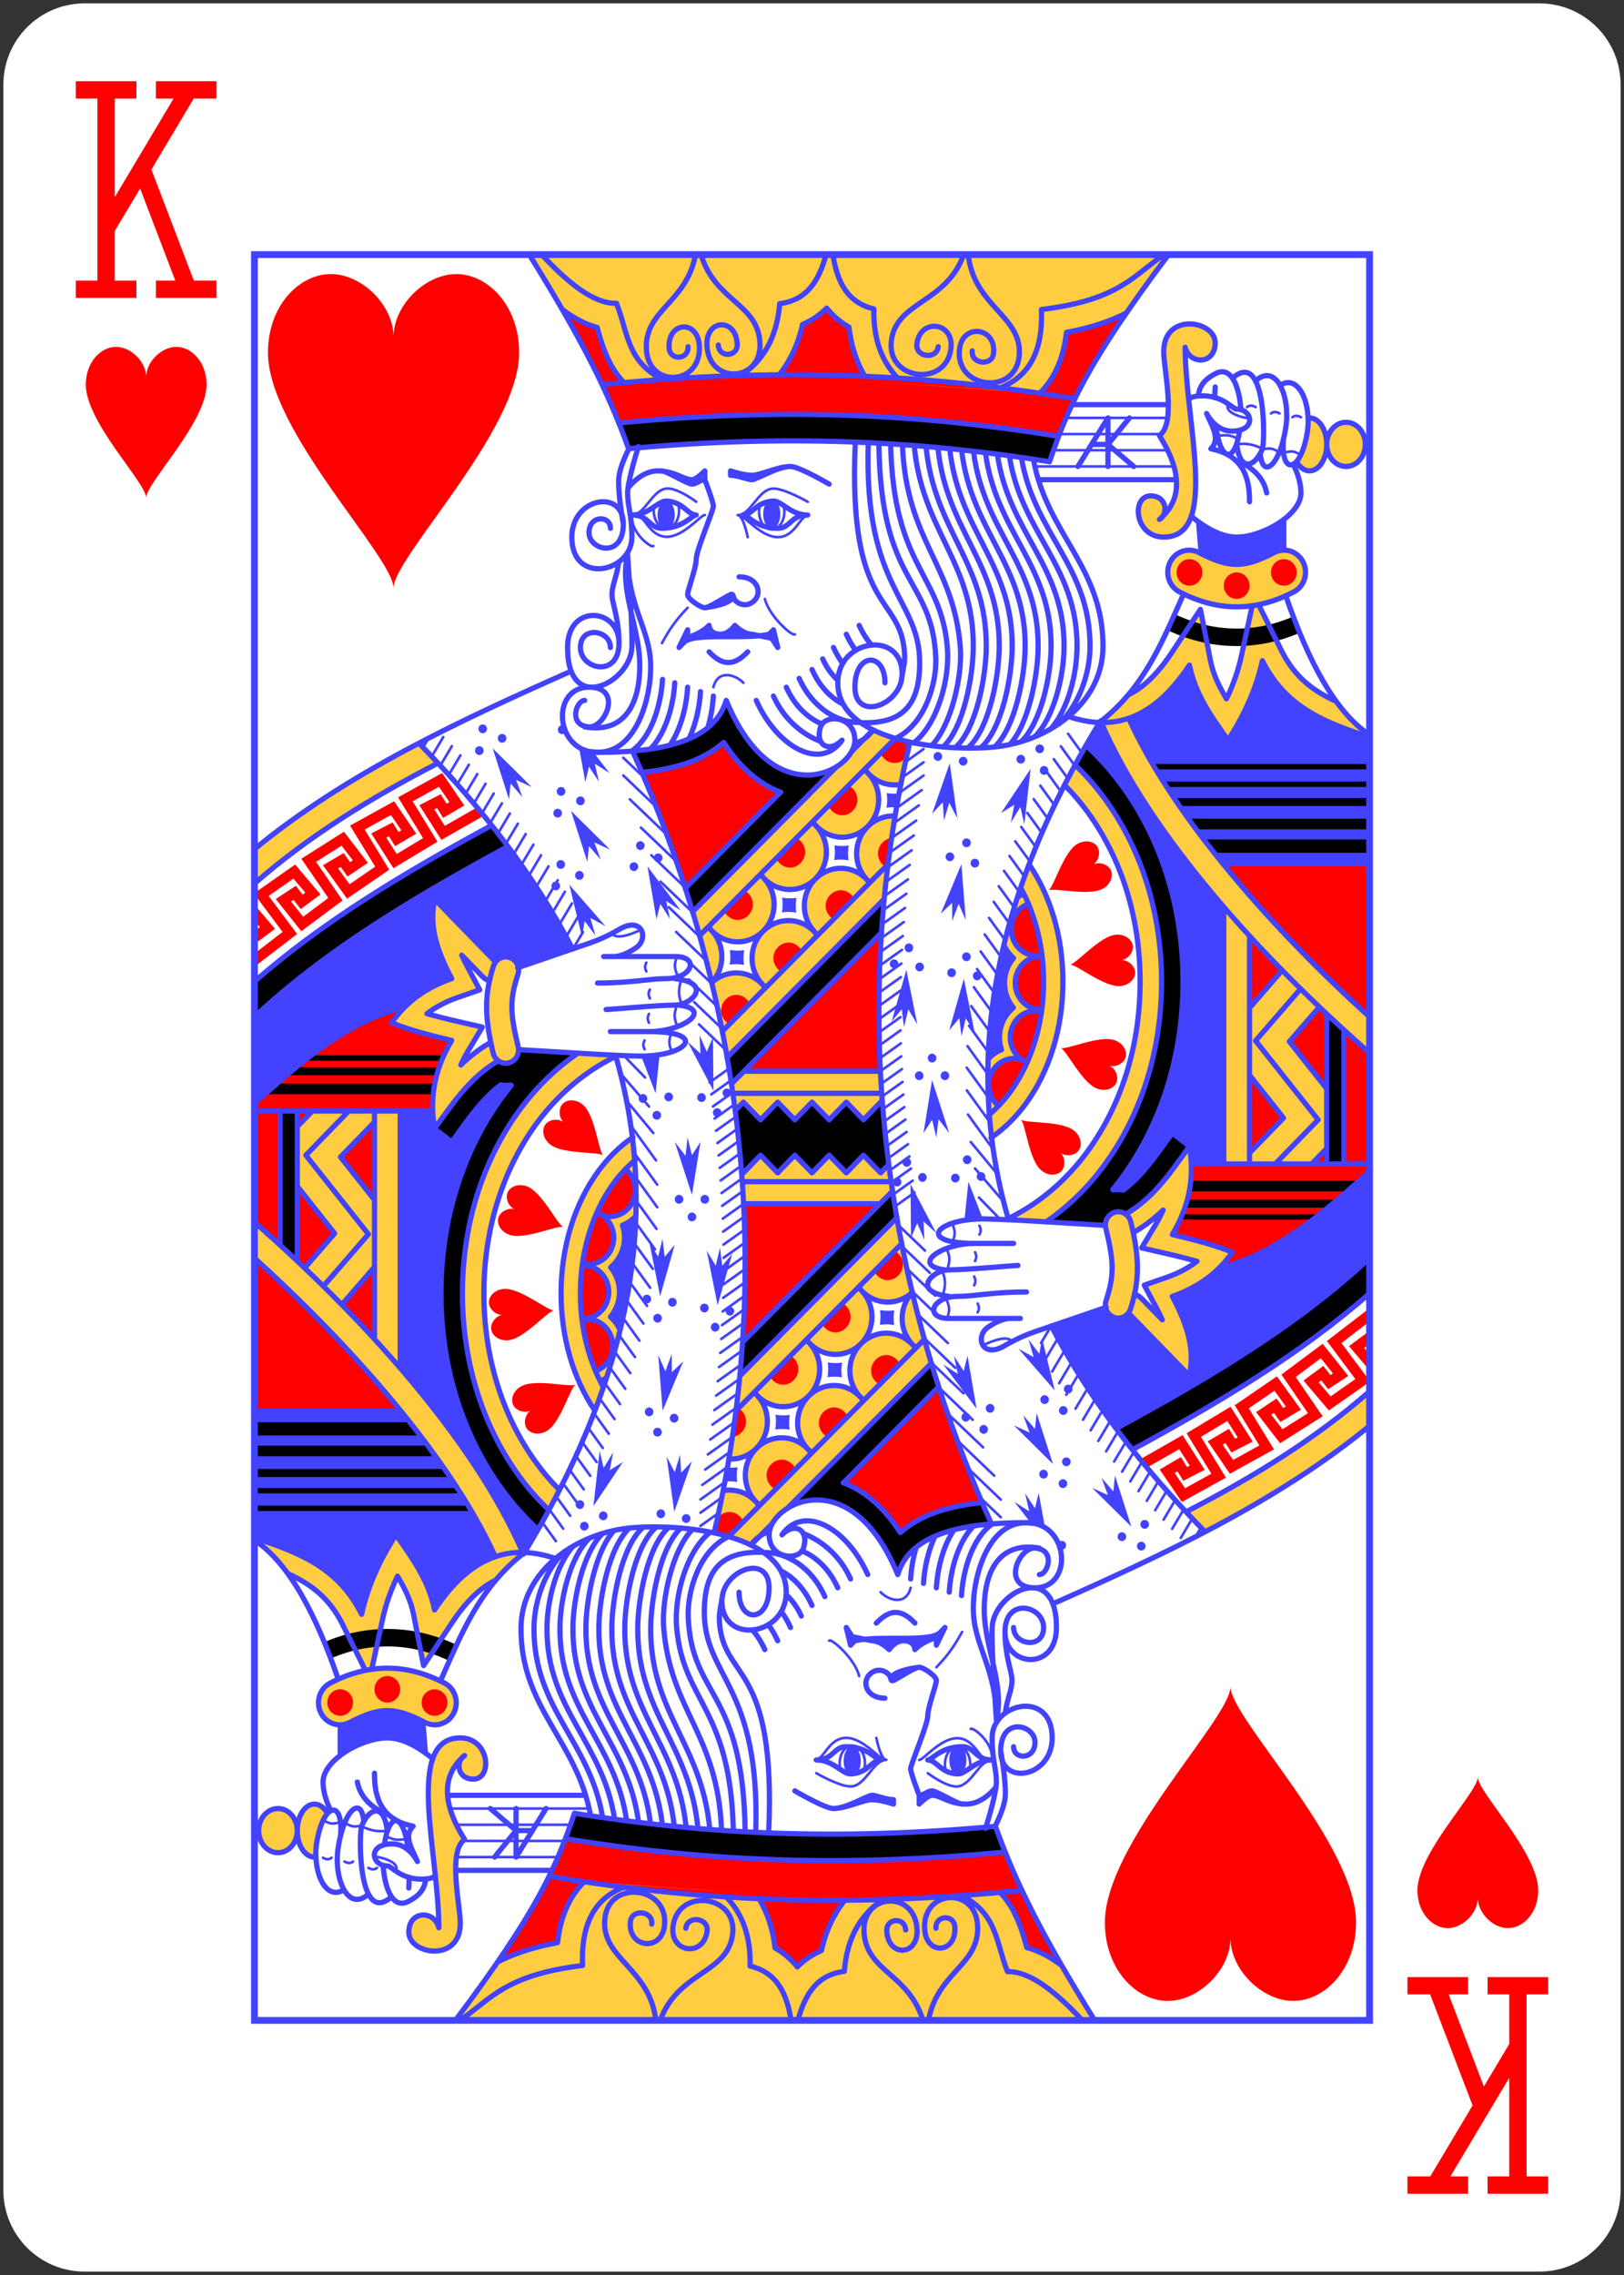 <svg width="225px" height="315px" version="1.1" viewBox="0 0 225 315" xmlns="http://www.w3.org/2000/svg">
 <rect x="0" y="0" width="225" height="315" fill="#333333" stroke="none"/>
 <g>
  <path d="m11.719.469h201.56c6.215 0 11.25 5.035 11.25 11.25v291.56c0 6.215-5.035 11.25-11.25 11.25h-201.56c-6.215 0-11.25-5.035-11.25-11.25v-291.56c0-6.215 5.035-11.25 11.25-11.25z" fill="#fff"/>
  <path d="m73.324 35.25c7.203 11.613 10.836 18.738 13.758 26.879 22.199-2.043 40.406-1.066 58.324 1.809 2.508-7.356 5.059-13.488 16.5-28.688zm91.469 9.605c-1.785.008-3.566 1.09-3.566 3.844 0 2.441 1.781 9.898-.594 11.613 3.098 4.93 3.074 8.586.465 11.184.629-.922.367-2.66-1.469-2.828-2.957-.27-2.562 5.703 1.598 5.703 7.75 0 2.973-15.895 2.973-26.285.594 2.445 4.16 2.445 4.16-.609 0-1.559-1.785-2.629-3.566-2.621zm16.637 13.012c-.074 0-.148.004-.223.016.031 2.019-.477 4.027-1.59 6.019.453.824 1.113 1.301 1.812 1.301 1.312 0 2.379-1.645 2.379-3.668 0-2.027-1.066-3.668-2.379-3.668zm2.379 3.668c0 1.688 1.195 3.055 2.672 3.055s2.676-1.367 2.676-3.055-1.199-3.059-2.676-3.059-2.672 1.371-2.672 3.059zm-5.93 14.648c-.469.004-.926.121-1.344.344-4.223 2.172-6.191 2.172-10.414 0-.953-.508-2.094-.445-2.992.156-.895.602-1.406 1.656-1.336 2.754.066 1.102.707 2.078 1.672 2.555 3.371 1.734 6.691 2.363 10.027 1.883l-1.5 6.949c-.422 1.957-1.109 3.938-2.066 5.941-1.039-1.719-1.859-3.422-2.223-5.273l-1.391-7.106-3.973 5.988c-2.144 3.227-4.156 4.961-6.031 5.836-.383.688-2.297 2.691-3.434 3.566l-.395.039c.027.062.055.125.082.188-.027.016-.055.035-.078.051h.098c6.922 15.996 22.723 33.066 37.168 45.738v-4.977c-13.238-11.984-27.098-27.5-33.371-41.352 2.875-.984 5.688-3.262 8.414-7.367.793 4.043 3.094 7.203 5.348 10.391 2.367-3.656 3.961-7.32 4.754-11.004 3.344 6.723 9.102 8.656 14.855 10.602v-.348c-1.844-1.238-3.461-2.703-4.644-4.625-3.148-1.422-5.734-3.34-7.566-7.019l-3.168-6.371c1.602-.32 3.207-.898 4.824-1.73 1.25-.621 1.918-2.051 1.602-3.445-.316-1.391-1.527-2.375-2.918-2.363zm-56.926 24.879-2.945 2.973c-.41.777-1.164 1.559-2.094 2.113l-19.961 20.07c.973 3.223 1.859 6.508 2.656 9.84 1.879-2.023 1.867-5.215-.027-7.219-.156-.164-.32-.316-.461-.488.164.152.305.324.461.488 1.945 2.059 5.141 2.106 7.141.102 2-2 2.047-5.289.102-7.344-.164-.172-.336-.332-.484-.516.172.16.32.344.484.516 1.945 2.055 5.141 2.102 7.141.102s2.047-5.289.102-7.348c-.172-.18-.352-.348-.512-.539.184.164.34.359.512.539 1.945 2.059 5.144 2.106 7.144.105s2.043-5.289.098-7.348c-.18-.191-.371-.363-.535-.566.191.172.355.375.535.566 1.172 1.238 2.859 1.797 4.516 1.441.379-1.93.793-3.863 1.25-5.801-1.852-.391-3.617-.945-5.121-1.688zm-.742 13.395c-2 2-2.047 5.289-.102 7.348.133.141.273.273.398.418-.141-.129-.266-.277-.398-.418-1.945-2.059-5.144-2.106-7.144-.105s-2.043 5.289-.098 7.348c.141.148.289.289.422.449-.148-.141-.281-.301-.422-.449-1.945-2.059-5.144-2.106-7.144-.105-2 2.004-2.043 5.293-.098 7.348.148.16.309.309.445.477-.156-.148-.297-.316-.445-.477-1.898-2.008-5.004-2.106-7.016-.23.805 3.387 1.52 6.828 2.129 10.32l21.766-21.914c.367-3.809.867-7.637 1.512-11.48-1.41-.074-2.793.457-3.805 1.473zm28.758-8.516-1.488 2.758c1.164 1.16 2.227 2.406 3.18 3.711 4.793 6.559 7.297 14.789 7.297 23.516s-2.504 16.961-7.297 23.52c-2.82 3.859-6.621 7.215-11.109 9.352l5.352.41c3.191-2.184 5.938-4.922 8.133-7.926 5.211-7.133 7.894-16.027 7.894-25.355 0-9.328-2.684-18.223-7.894-25.352-1.195-1.641-2.559-3.199-4.066-4.633zm-24.344 3.633c-.16.832-.312 1.672-.457 2.519.145-.84.297-1.68.457-2.519zm17.93 10.156c-5.148 13.539-6.59 26.055-5.223 37.773 1.781-1.191 3.41-2.801 4.777-4.672 3.246-4.441 5.152-10.391 5.152-16.906 0-6.199-1.727-11.883-4.707-16.195zm26.992 6.144v35.293h12.477l1.785-2.148v-8.27l-5.172-6.527 4.019-4.633-5.148-5.082-4.394 5.066v-9.703zm-66.469 22.457-1.738 1.75.52 3.695 1.133-1.168 2.379 2.445 2.375-2.445 2.379 2.445 2.375-2.445 2.375 2.445 2.379-2.445 2.375 2.445 2.379-2.445.266.273-.289-4.551zm70.035.527 4.707 5.945-4.707 4.844zm-8.32 9.863c-2.508 3.473-4.859 7.07-8.832 9.402-.281-.203-.613-.32-.957-.336-.566-.023-1.109.23-1.465.684-.352.457-.477 1.055-.332 1.617 1.156 4.75 1.152 6.543.039 9.98-.289.848.062 1.785.828 2.215.766.43 1.723.227 2.258-.48l8.461 8.703c.445-2.609.574-5.492-2.379-11.004 3.496-1.211 6.312-3.199 8.32-6.113-1.98-.812-4.75-1.629-8.32-2.441 2.699-4.523 2.984-8.48 2.379-12.227zm-3.644 8.828c-.285.633-.605 1.277-1.012 1.957l-1.961 3.289 3.66.836c1.5.344 2.812.684 4.004 1.02-1.219.934-2.629 1.672-4.277 2.246l-3.031 1.051 1.543 2.883c.375.703.688 1.332.957 1.918l-2.809-2.891c-.301-.316-.656-.543-1.035-.676.582-2.66.512-5.164-.191-8.516.098-.043.195-.094.289-.152 1.48-.871 2.738-1.887 3.863-2.965zm28.602 25.109c-7.535 6.598-16.195 11.918-25.422 16.676l2.66 2.742c8.09-4.231 15.805-8.953 22.762-14.664z" fill="#ffcc42"/>
  <path d="m151.68 279.75c-7.203-11.613-10.836-18.738-13.758-26.879-22.199 2.043-40.406 1.066-58.324-1.809-2.508 7.356-5.059 13.488-16.5 28.688zm-91.469-9.605c1.785-.008 3.566-1.09 3.566-3.844 0-2.441-1.781-9.898.594-11.613-3.098-4.93-3.074-8.586-.465-11.184-.629.922-.367 2.66 1.469 2.828 2.957.27 2.562-5.703-1.598-5.703-7.75 0-2.973 15.895-2.973 26.285-.594-2.445-4.16-2.445-4.16.609 0 1.559 1.785 2.629 3.566 2.621zm-16.637-13.012c.074 0 .148-.004.223-.016-.031-2.019.477-4.027 1.59-6.019-.453-.824-1.113-1.301-1.812-1.301-1.312 0-2.379 1.645-2.379 3.668 0 2.027 1.066 3.668 2.379 3.668zm-2.379-3.668c0-1.688-1.195-3.055-2.672-3.055-1.477 0-2.676 1.367-2.676 3.055s1.199 3.059 2.676 3.059c1.477 0 2.672-1.371 2.672-3.059zm5.93-14.648c.469-.004.926-.121 1.344-.344 4.223-2.172 6.191-2.172 10.414 0 .953.508 2.094.445 2.992-.156.895-.602 1.406-1.656 1.336-2.754-.066-1.102-.707-2.078-1.672-2.555-3.371-1.734-6.691-2.363-10.027-1.883l1.5-6.949c.422-1.957 1.109-3.938 2.066-5.941 1.039 1.719 1.859 3.422 2.223 5.273l1.391 7.106 3.973-5.988c2.144-3.227 4.156-4.961 6.031-5.836.383-.688 2.297-2.691 3.434-3.566l.395-.039c-.027-.062-.055-.125-.082-.188.027-.016.055-.035.078-.051h-.098c-6.922-15.996-22.723-33.066-37.168-45.738v4.977c13.238 11.984 27.098 27.5 33.371 41.352-2.875.984-5.688 3.262-8.414 7.367-.793-4.043-3.094-7.203-5.348-10.391-2.367 3.656-3.961 7.32-4.754 11.004-3.344-6.723-9.102-8.656-14.855-10.602v.348c1.844 1.238 3.461 2.703 4.644 4.625 3.148 1.422 5.734 3.34 7.566 7.019l3.168 6.371c-1.602.32-3.207.898-4.824 1.73-1.25.621-1.918 2.051-1.602 3.445.316 1.391 1.527 2.375 2.918 2.363zm56.926-24.879 2.945-2.973c.41-.777 1.164-1.559 2.094-2.113l19.961-20.07c-.973-3.223-1.859-6.508-2.656-9.84-1.879 2.023-1.867 5.215.027 7.219.156.164.32.316.461.488-.164-.152-.305-.324-.461-.488-1.945-2.059-5.141-2.106-7.141-.102-2 2-2.047 5.289-.102 7.344.164.172.336.332.484.516-.172-.16-.32-.344-.484-.516-1.945-2.055-5.141-2.102-7.141-.102s-2.047 5.289-.102 7.348c.172.18.352.348.512.539-.184-.164-.34-.359-.512-.539-1.945-2.059-5.144-2.106-7.144-.105s-2.043 5.289-.098 7.348c.18.191.371.363.535.566-.191-.172-.355-.375-.535-.566-1.172-1.238-2.859-1.797-4.516-1.441-.379 1.93-.793 3.863-1.25 5.801 1.852.391 3.617.945 5.121 1.688zm.742-13.395c2-2 2.047-5.289.102-7.348-.133-.141-.273-.273-.398-.418.141.129.266.277.398.418 1.945 2.059 5.144 2.106 7.144.105s2.043-5.289.098-7.348c-.141-.148-.289-.289-.422-.449.148.141.281.301.422.449 1.945 2.059 5.144 2.106 7.144.105 2-2.004 2.043-5.293.098-7.348-.148-.16-.309-.309-.445-.477.156.148.297.316.445.477 1.898 2.008 5.004 2.106 7.016.23-.805-3.387-1.52-6.828-2.129-10.32l-21.766 21.914c-.367 3.809-.867 7.637-1.512 11.48 1.41.074 2.793-.457 3.805-1.473zm-28.758 8.516 1.488-2.758c-1.164-1.16-2.227-2.406-3.18-3.711-4.793-6.559-7.297-14.789-7.297-23.516s2.504-16.961 7.297-23.52c2.82-3.859 6.621-7.215 11.109-9.352l-5.352-.41c-3.191 2.184-5.938 4.922-8.133 7.926-5.211 7.133-7.894 16.027-7.894 25.355 0 9.328 2.684 18.223 7.894 25.352 1.195 1.641 2.559 3.199 4.066 4.633zm24.344-3.633c.16-.832.312-1.672.457-2.519-.145.84-.297 1.68-.457 2.519zm-17.93-10.156c5.148-13.539 6.59-26.055 5.223-37.773-1.781 1.191-3.41 2.801-4.777 4.672-3.246 4.441-5.152 10.391-5.152 16.906 0 6.199 1.727 11.883 4.707 16.195zm-26.992-6.144v-35.293h-12.477l-1.785 2.148v8.27l5.172 6.527-4.019 4.633 5.148 5.082 4.394-5.066v9.703zm66.469-22.457 1.738-1.75-.52-3.695-1.133 1.168-2.379-2.445-2.375 2.445-2.379-2.445-2.375 2.445-2.375-2.445-2.379 2.445-2.375-2.445-2.379 2.445-.266-.273.289 4.551zm-70.035-.527-4.707-5.945 4.707-4.844zm8.32-9.863c2.508-3.473 4.859-7.07 8.832-9.402.281.203.613.32.957.336.566.023 1.109-.23 1.465-.684.352-.457.477-1.055.332-1.617-1.156-4.75-1.152-6.543-.039-9.98.289-.848-.062-1.785-.828-2.215-.766-.43-1.723-.227-2.258.48l-8.461-8.703c-.445 2.609-.574 5.492 2.379 11.004-3.496 1.211-6.312 3.199-8.32 6.113 1.98.812 4.75 1.629 8.32 2.441-2.699 4.523-2.984 8.48-2.379 12.227zm3.644-8.828c.285-.633.605-1.277 1.012-1.957l1.961-3.289-3.66-.836c-1.5-.344-2.812-.684-4.004-1.02 1.219-.934 2.629-1.672 4.277-2.246l3.031-1.051-1.543-2.883c-.375-.703-.688-1.332-.957-1.918l2.809 2.891c.301.316.656.543 1.035.676-.582 2.66-.512 5.164.191 8.516-.098.043-.195.094-.289.152-1.48.871-2.738 1.887-3.863 2.965zm-28.602-25.109c7.535-6.598 16.195-11.918 25.422-16.676l-2.66-2.742c-8.09 4.231-15.805 8.953-22.762 14.664z" fill="#ffcc42"/>
  <path d="m114.54 42.66c-.926.93-2.059 1.715-3.348 2.266-.59 2.727-1.727 5.062-3.227 6.965-6.871.051-14.047.402-21.574 1.094-.734-.848-1.371-1.754-1.848-2.676-.957-1.863-1.402-3.539-1.805-4.973-1.777-.461-3.371-1.383-4.832-2.473 3.457 5.961 5.82 10.715 7.797 15.617 23.277-2.125 42.301-1.098 60.984 1.898 1.773-4.648 4.144-9.449 9.406-17.074-2.125 1.113-4.797 2.059-8.344 2.715-.336 3.207-1.41 5.941-3.266 7.981-.152.164-.309.328-.465.48l-24.242-1.742 24.145 1.688c-7.844-1.16-15.812-1.965-24.125-2.32-1.113-1.953-1.895-4.242-2.172-6.816-1.219-.691-2.266-1.602-3.086-2.629zm50.258 34.766c-.984 0-1.785.82-1.785 1.836 0 1.012.801 1.832 1.785 1.832.984 0 1.781-.82 1.781-1.832 0-1.016-.797-1.836-1.781-1.836zm13.074 0c-.988 0-1.785.82-1.785 1.836 0 1.012.797 1.832 1.785 1.832.984 0 1.781-.82 1.781-1.832 0-1.016-.797-1.836-1.781-1.836zm-6.539 1.836c-.984 0-1.781.82-1.781 1.832s.797 1.832 1.781 1.832c.984 0 1.785-.82 1.785-1.832s-.801-1.832-1.785-1.832zm-47.301 22.98-2.027 2.062c.098.238.246.469.441.676.824.871 2.09.891 2.941.039.09-.09.172-.188.246-.289l.402-1.984zm-23.762.562c-1.574 1.387-3.5 2.367-5.473 2.992-1.871.59-3.848.949-5.832 1.223 2.238 5.207 4.234 10.52 5.992 15.973l13.234-13.316c-2.809-.996-5.59-3.231-7.922-6.871zm-5.312 20.188h-.004l.023.062c-.008-.023-.016-.043-.02-.062zm22.602-14.219-2.785 2.809c.102.227.242.445.426.641.828.871 2.094.891 2.941.043.852-.852.867-2.152.043-3.027-.188-.199-.398-.352-.625-.465zm5.984 7.258c-.449.047-.895.25-1.258.617-.848.848-.867 2.152-.043 3.023.09.094.301.238.484.355zm-13.195.004-2.801 2.824c.098.215.234.422.41.605.828.875 2.094.891 2.941.043.848-.848.867-2.152.043-3.023-.18-.191-.379-.34-.594-.449zm79.406 3.57-20.305.012c6.141 7.551 13.309 14.867 20.305 21.199zm-73.234 3.66c-.523-.008-1.055.199-1.477.625-.852.848-.867 2.152-.043 3.023.148.156.309.285.477.387l2.859-2.879c-.094-.172-.211-.336-.352-.488-.414-.438-.938-.66-1.465-.668zm-13.379.031-2.82 2.84c.098.203.23.398.395.574.824.871 2.094.891 2.941.043.848-.852.867-2.152.043-3.027-.172-.18-.359-.324-.559-.43zm39.363 1.914c-1.445.453-2.402 1.859-2.402 3.441 0 2.027 1.547 3.668 3.453 3.668.266 0 .531-.031.805.016-.07.105-.16.102-.25.102-1.91 0-3.457 1.645-3.457 3.668 0 2.027 1.547 3.668 3.457 3.668.07 0 .145-.004.199.152-.301.078-.594.035-.891.035-1.906 0-3.453 1.645-3.453 3.668 0 1.312.66 2.504 1.691 3.16-.387-.148-.793-.227-1.203-.227-1.91 0-3.457 1.641-3.457 3.668 0 1.129.492 2.195 1.371 2.863 3.91-4.082 6.227-10.406 6.227-17.168 0-3.758-.719-7.438-2.09-10.715zm-20.371 3.934-18.992 19.129 18.844.043c-.324-6.305-.285-12.695.148-19.172zm51.012.617-.027 9.637 4.391-5.039c-1.469-1.645-2.914-3.164-4.363-4.598zm-63.867.75c-.523-.008-1.055.199-1.48.621-.848.852-.863 2.152-.039 3.027.156.164.328.301.508.402l2.844-2.863c-.094-.188-.219-.359-.371-.523-.41-.434-.934-.656-1.461-.664zm-7.242 7.242c-.527-.008-1.055.199-1.48.625-.848.848-.867 2.152-.039 3.023.164.176.348.316.539.422l2.828-2.848c-.094-.199-.223-.387-.387-.555-.41-.438-.934-.66-1.461-.668zm80.625 1.836-4.019 4.633 5.172 6.527v-10.078zm3.504 3.129.039 18.449h3.551v-15.371c-1.195-1.043-2.394-2.09-3.59-3.078zm-13.047 6.141v10.789l4.707-4.844zm10.695 10.215-2.102 2.094h2.113zm5.941 2.094-24.711.031c.117 3.039-.52 6.223-2.625 9.75 3.57.812 6.34 1.629 8.32 2.441-.5.73-1.051 1.398-1.715 2.07 8.137-1.773 15.508-8.621 20.73-13.309zm-.207 20.121-5.711 4.387 3.941 5.273-3.426 2.398-1.648-1.941.367-.273.941 1.219 2.785-1.832-3.543-4.457-5.719 4.262 3.672 5.348-3.527 2.227-1.559-2.019.379-.254.887 1.262 2.863-1.695-3.34-4.625-5.84 4.008 3.41 5.562-3.641 2.008-1.445-2.109.395-.23.812 1.312 2.957-1.52-3.07-4.82-6.094 3.672 3.43 5.598-3.641 2.012-1.441-2.109.391-.234.812 1.312 2.957-1.52-3.062-4.805-5.875 3.359.953 1.133 4.457-2.547 1.457 2.285-.375.191-.852-1.375-2.934 1.723 3.074 4.492 6.102-3.367-3.461-5.648 3.652-2.199 1.445 2.273-.371.191-.852-1.379-2.934 1.727 3.07 4.492 6.106-3.371-3.484-5.684 3.555-2.438 1.574 2.18-.359.215-.93-1.324-2.832 1.898 3.324 4.301 5.898-3.731-3.734-5.438 3.488-2.602 1.672 2.109-.348.23-.988-1.277-2.742 2.031 3.512 4.137 5.644-3.953v-.152l-3.906-5.227 3.461-2.656.445.562v-2.32zm.09 3.066-2.742 2.035 2.859 3.359v-2.227l-.754-.887.367-.273.387.5v-2.356z" fill="#f00"/>
  <path d="m110.46 272.34c.926-.93 2.059-1.715 3.348-2.266.59-2.727 1.727-5.062 3.227-6.965 6.871-.051 14.047-.402 21.574-1.094.734.848 1.371 1.754 1.848 2.676.957 1.863 1.402 3.539 1.805 4.973 1.777.461 3.371 1.383 4.832 2.473-3.457-5.961-5.82-10.715-7.797-15.617-23.277 2.125-42.301 1.098-60.984-1.898-1.773 4.648-4.144 9.449-9.406 17.074 2.125-1.113 4.797-2.059 8.344-2.715.336-3.207 1.41-5.941 3.266-7.981.152-.164.309-.328.465-.48l24.242 1.742-24.145-1.688c7.844 1.16 15.812 1.965 24.125 2.32 1.113 1.953 1.895 4.242 2.172 6.816 1.219.691 2.266 1.602 3.086 2.629zm-50.258-34.766c.984 0 1.785-.82 1.785-1.836 0-1.012-.801-1.832-1.785-1.832s-1.781.82-1.781 1.832c0 1.016.797 1.836 1.781 1.836zm-13.074 0c.988 0 1.785-.82 1.785-1.836 0-1.012-.797-1.832-1.785-1.832-.984 0-1.781.82-1.781 1.832 0 1.016.797 1.836 1.781 1.836zm6.539-1.836c.984 0 1.781-.82 1.781-1.832s-.797-1.832-1.781-1.832-1.785.82-1.785 1.832.801 1.832 1.785 1.832zm47.301-22.98 2.027-2.062c-.098-.238-.246-.469-.441-.676-.824-.871-2.09-.891-2.941-.039-.09.09-.172.188-.246.289l-.402 1.984zm23.762-.562c1.574-1.387 3.5-2.367 5.473-2.992 1.871-.59 3.848-.949 5.832-1.223-2.238-5.207-4.234-10.52-5.992-15.973l-13.234 13.316c2.809.996 5.59 3.231 7.922 6.871zm5.312-20.188h.004l-.023-.062c.008.023.016.043.019.062zm-22.602 14.219 2.785-2.809c-.102-.227-.242-.445-.426-.641-.828-.871-2.094-.891-2.941-.043-.852.852-.867 2.152-.043 3.027.188.199.398.352.625.465zm-5.984-7.258c.449-.047.895-.25 1.258-.617.848-.848.867-2.152.043-3.023-.09-.094-.301-.238-.484-.355zm13.195-.004 2.801-2.824c-.098-.215-.234-.422-.41-.605-.828-.875-2.094-.891-2.941-.043-.848.848-.867 2.152-.043 3.023.18.191.379.34.594.449zm-79.406-3.57 20.305-.012c-6.141-7.551-13.309-14.867-20.305-21.199zm73.234-3.66c.523.008 1.055-.199 1.477-.625.852-.848.867-2.152.043-3.023-.148-.156-.309-.285-.477-.387l-2.859 2.879c.094.172.211.336.352.488.414.438.938.66 1.465.668zm13.379-.031 2.82-2.84c-.098-.203-.23-.398-.395-.574-.824-.871-2.094-.891-2.941-.043-.848.852-.867 2.152-.043 3.027.172.18.359.324.559.43zm-39.363-1.914c1.445-.453 2.402-1.859 2.402-3.441 0-2.027-1.547-3.668-3.453-3.668-.266 0-.531.031-.805-.016.07-.105.16-.102.25-.102 1.91 0 3.457-1.645 3.457-3.668 0-2.027-1.547-3.668-3.457-3.668-.07 0-.145.004-.199-.152.301-.078.594-.035.891-.035 1.906 0 3.453-1.645 3.453-3.668 0-1.312-.66-2.504-1.691-3.16.387.148.793.227 1.203.227 1.91 0 3.457-1.641 3.457-3.668 0-1.129-.492-2.195-1.371-2.863-3.91 4.082-6.227 10.406-6.227 17.168 0 3.758.719 7.438 2.09 10.715zm20.371-3.934 18.992-19.129-18.844-.043c.324 6.305.285 12.695-.148 19.172zm-51.012-.617.027-9.637-4.391 5.039c1.469 1.645 2.914 3.164 4.363 4.598zm63.867-.75c.523.008 1.055-.199 1.48-.621.848-.852.863-2.152.039-3.027-.156-.164-.328-.301-.508-.402l-2.844 2.863c.094.188.219.359.371.523.41.434.934.656 1.461.664zm7.242-7.242c.527.008 1.055-.199 1.48-.625.848-.848.867-2.152.039-3.023-.164-.176-.348-.316-.539-.422l-2.828 2.848c.094.199.223.387.387.555.41.438.934.66 1.461.668zm-80.625-1.836 4.019-4.633-5.172-6.527v10.078zm-3.504-3.129-.039-18.449h-3.551v15.371c1.195 1.043 2.394 2.09 3.59 3.078zm13.047-6.141v-10.789l-4.707 4.844zm-10.695-10.215 2.102-2.094h-2.113zm-5.941-2.094 24.711-.031c-.117-3.039.52-6.223 2.625-9.75-3.57-.812-6.34-1.629-8.32-2.441.5-.73 1.051-1.398 1.715-2.07-8.137 1.773-15.508 8.621-20.73 13.309zm.207-20.121 5.711-4.387-3.941-5.273 3.426-2.398 1.648 1.941-.367.273-.941-1.219-2.785 1.832 3.543 4.457 5.719-4.262-3.672-5.348 3.527-2.227 1.559 2.019-.379.254-.887-1.262-2.863 1.695 3.34 4.625 5.84-4.008-3.41-5.562 3.641-2.008 1.445 2.109-.395.23-.812-1.312-2.957 1.52 3.07 4.82 6.094-3.672-3.43-5.598 3.641-2.012 1.441 2.109-.391.234-.812-1.312-2.957 1.52 3.062 4.805 5.875-3.359-.953-1.133-4.457 2.547-1.457-2.285.375-.191.852 1.375 2.934-1.723-3.074-4.492-6.102 3.367 3.461 5.648-3.652 2.199-1.445-2.273.371-.191.852 1.379 2.934-1.727-3.07-4.492-6.106 3.371 3.484 5.684-3.555 2.438-1.574-2.18.359-.215.93 1.324 2.832-1.898-3.324-4.301-5.898 3.731 3.734 5.438-3.488 2.602-1.672-2.109.348-.23.988 1.277 2.742-2.031-3.512-4.137-5.644 3.953v.152l3.906 5.227-3.461 2.656-.445-.562v2.32zm-.09-3.066 2.742-2.035-2.859-3.359v2.227l.754.887-.367.273-.387-.5v2.356z" fill="#f00"/>
  <path d="m106.93 69.129c-.656 0-1.191.91-1.191 2.035 0 1.121.535 2.035 1.191 2.035s1.188-.914 1.188-2.035c0-1.125-.531-2.035-1.188-2.035zm-14.637.148c-.656 0-1.188.914-1.188 2.035 0 1.125.531 2.035 1.188 2.035s1.188-.91 1.188-2.035c0-1.121-.531-2.035-1.188-2.035zm85.578 2.637c-1.863 1.449-4.5 2.457-6.547 2.457-1.938 0-3.875-1.082-5.254-2.09l.195 4.316c4.074 2.102 6.043 2.102 10.266-.07.418-.223.875-.34 1.336-.344zm-79.637 14.68c-1.188 1.223-2.926 1.609-3.039 1.762l-.527.684c1.051-1.367 6.879-.633 10.551-1.008l-1.043-.215c-1.188 0-2.375-1.223-2.375-1.223s-.801 1.223-1.988 1.223c-1.578 0-1.578-1.223-1.578-1.223zm6.984 1.438 1.93.398-.594-.613c-.395.098-.848.164-1.336.215zm69.672 3.453c-.793 3.684-2.387 7.348-4.754 11.004-2.254-3.188-4.555-6.348-5.348-10.391-2.723 4.098-5.531 6.379-8.414 7.356 2.949 6.523 7.586 13.422 13.055 20.148h20.316v-17.516c-5.754-1.945-11.512-3.879-14.855-10.602zm-22.414 8.332c-.688 1.121-1.348 2.238-1.992 3.379 1.84 1.723 3.492 3.582 4.922 5.543 5.629 7.703 8.492 17.258 8.492 27.188s-2.863 19.488-8.492 27.191c-.395.543-.809 1.078-1.23 1.621.32.004.629-.016.941-.004.176.008.34.035.508.055 2.621-1.969 4.523-4.766 6.777-7.887l2.387 1.82c.125.77.211 1.551.242 2.394l4.496.051.078-35.371c-7.191-8.461-13.453-17.383-17.129-25.98zm-8.449 3.254c-.223.008-.426.141-.52.352-.141.305-.012.668.285.812.297.141.652.012.793-.297.137-.305.008-.668-.289-.812-.082-.039-.176-.059-.27-.055zm-14.086 1.059c-.289-.004-.539.207-.59.5-.059.332.156.652.477.711.324.062.633-.16.691-.492s-.156-.648-.477-.711c-.035-.004-.066-.008-.102-.008zm11.465.379c-.227.008-.426.141-.52.352-.141.305-.012.668.285.812.297.141.652.012.789-.297.141-.305.012-.668-.285-.812-.086-.039-.176-.059-.27-.055zm-7.957.277c-.289-.004-.539.211-.59.504-.059.332.156.648.477.711.324.059.633-.16.691-.492.059-.332-.156-.652-.477-.711-.035-.008-.066-.012-.102-.012zm-1.867.883-2.445 7 1.488-1.586.156 2.516.738-2.441 1.125 2.168zm13.051.391c-.223.008-.422.145-.516.355-.141.305-.012.668.285.812.297.141.652.008.789-.297.141-.305.012-.668-.285-.812-.086-.039-.18-.059-.273-.059zm-1.844.391-4.102 6.125 1.832-1.145-.469 2.477 1.32-2.168.547 2.391zm-19.938 3.352c.094.676.086 1.363-.031 2.039.465-.07.938-.086 1.402-.047l.348-1.93c-.57.059-1.152.039-1.719-.062zm11.035 6.285c-.266.008-.496.199-.559.465-.078.328.117.66.438.738.316.082.641-.117.719-.445.078-.328-.117-.66-.438-.742-.051-.012-.105-.019-.16-.016zm-18.281.957c.098.68.086 1.367-.027 2.039.66-.098 1.328-.086 1.984.031-.098-.68-.086-1.367.027-2.039-.66.098-1.328.086-1.984-.031zm15.984.98c-.266.008-.496.195-.559.465-.078.328.117.656.434.738.32.082.641-.121.719-.449.078-.328-.117-.656-.434-.738-.055-.012-.105-.019-.16-.016zm3.461.875c-.266.008-.496.199-.559.465-.078.328.117.656.434.738.32.082.641-.121.723-.445.078-.328-.117-.66-.438-.742-.051-.012-.105-.019-.16-.016zm-1.855.766-2.856 6.832 1.578-1.488.012 2.519.883-2.391.988 2.234zm-24.832 4.625c.098.676.086 1.363-.027 2.039.656-.102 1.328-.09 1.98.027-.094-.676-.082-1.367.031-2.039-.66.098-1.328.09-1.984-.027zm17.586 6.34c-.312-.016-.582.219-.617.535-.039.336.191.641.52.68.324.039.621-.199.66-.535.039-.332-.195-.637-.52-.68h-.043zm13.121.277c-1.305 5.398-2.004 10.59-2.172 15.629l.023.062c.512-.547 1.133-.977 1.828-1.246-.184-.547-.281-1.125-.281-1.723 0-1.652.754-3.144 1.926-4.102-.77-.922-1.234-2.121-1.234-3.422 0-1.309.473-2.519 1.254-3.445-.559-.488-1.016-1.102-1.344-1.754zm-37.949.625c.094.676.086 1.363-.027 2.039.656-.098 1.328-.09 1.98.027-.094-.676-.086-1.363.027-2.039-.656.098-1.324.09-1.98-.027zm32.742.332c-.289.016-.527.246-.562.539-.035.336.195.641.52.68.328.039.625-.199.664-.535.039-.336-.195-.637-.52-.68-.016 0-.031 0-.043-.004h-.059zm-10.023.973c-.289.016-.527.246-.562.539-.035.336.195.641.523.68.324.039.621-.199.66-.535.039-.336-.195-.637-.52-.68-.016 0-.031 0-.043-.004h-.059zm3.582.438c-.016-.004-.027 0-.043 0-.289.016-.523.242-.559.535-.039.336.191.641.52.68.324.043.621-.199.66-.531.039-.336-.195-.641-.52-.68-.019-.004-.039-.004-.059-.004zm4.387.801c-.289.016-.523.242-.559.539-.039.336.195.641.52.68.328.039.621-.199.66-.535.039-.336-.191-.641-.52-.68-.012 0-.027-.004-.039-.004h-.062zm-6.238.199-2.027 7.137 1.391-1.676.309 2.5.594-2.481 1.25 2.09zm9.82.234c-.012 0-.027 0-.039.004-.289.012-.527.242-.559.535-.039.336.191.641.52.68.324.039.621-.199.66-.535.039-.332-.195-.637-.52-.68-.019 0-.043-.004-.062-.004zm-1.852 1.004-2.023 7.137 1.391-1.676.309 2.5.594-2.481 1.246 2.09zm-4.406 10.375c-.328 0-.594.273-.594.609 0 .34.266.613.594.613.328 0 .598-.273.598-.613 0-.336-.27-.609-.598-.609zm-1.781 2.445c-.328 0-.594.273-.594.609 0 .34.266.613.594.613.328 0 .594-.273.594-.613 0-.336-.266-.609-.594-.609zm3.566 0c-.328 0-.594.273-.594.609 0 .34.266.613.594.613.328 0 .594-.273.594-.613 0-.336-.266-.609-.594-.609zm-1.785 1.223-1.188 7.336 1.188-1.836.598 2.445.301-2.535 1.48 1.926zm4.894 10.406c-.019-.004-.039-.004-.059 0-.328.019-.578.309-.559.645.019.336.297.594.625.574.328-.019.578-.309.559-.645-.016-.312-.262-.562-.566-.574zm-8.379.363c-.039 0-.078.004-.117.012-.324.059-.539.375-.484.707.059.332.367.555.691.496.32-.059.539-.375.48-.707-.051-.289-.289-.5-.57-.508zm64.098 1.887c-5.289 4.688-12.629 11.484-20.746 13.27-1.754 1.785-3.984 3.121-6.59 4.023 2.953 5.512 2.824 8.395 2.379 11.004l-8.461-8.703c-.449.598-1.23.867-1.969.613-.629-.215-1.062-.754-1.184-1.375-1.637.559-5.156 1.766-7.531 2.566 2.547 4.894 5.574 9.633 9 14.203 12.988-7.066 25.227-14.359 35.102-23.625zm-36.57 18.832c.023-.008.07-.023.09-.031l-.109-.074c.008.035.012.07.019.105zm-17.23-18.75h-.059c-.328.019-.578.309-.562.648.019.336.301.594.629.574.328-.019.578-.309.559-.645-.016-.316-.262-.562-.566-.578zm-8.129.121c-.039 0-.078.004-.117.008-.324.059-.539.379-.48.711.055.332.363.555.688.496.324-.059.539-.379.48-.711-.047-.285-.285-.496-.57-.504zm4.566.094c-.019-.004-.039-.004-.059 0-.328.019-.578.309-.559.645.019.336.301.594.629.574.328-.019.578-.309.559-.645-.019-.312-.262-.562-.57-.574zm-8.078.543c-.039 0-.078.004-.117.012-.324.059-.539.375-.48.707.055.332.363.555.688.496s.539-.375.48-.707c-.047-.289-.285-.5-.57-.508zm9.867.57-.559 5.363 2.562-.203zm-8.023.324.07 7.438.859-2.019 1 2.301-.133-2.551 1.785 1.633zm18.219 21.336-.375 2.172-1.496-2 .707 2.449-2.106-1.156 5.027 5.75zm-10.324 2.426-.527 2.133-1.352-2.102.535 2.496-2.019-1.309 4.613 6.106zm13.945 4.008c-.078 0-.156.016-.23.051-.301.133-.438.492-.309.805.133.309.48.449.785.316.301-.137.438-.496.305-.805-.094-.227-.312-.371-.551-.367zm-3.269 1.461c-.078 0-.156.019-.23.051-.301.137-.438.496-.309.805.133.309.484.453.785.316.301-.133.438-.496.305-.805-.094-.223-.312-.367-.551-.367zm-7.527 1.211h-.043c-.059.004-.117.016-.176.035-.309.109-.473.461-.363.777.109.32.449.488.758.375.312-.113.473-.461.363-.781-.082-.238-.297-.398-.539-.406zm10.113.301c-.082 0-.16.019-.234.051-.301.133-.438.496-.305.805.129.309.48.449.781.316.301-.137.438-.496.309-.805-.098-.227-.312-.371-.551-.367zm-13.477.918h-.043c-.059 0-.117.012-.176.035-.309.109-.473.461-.363.777.109.32.449.488.758.375.312-.113.473-.461.363-.781-.082-.238-.297-.398-.539-.406zm9.793.047-.227 2.191-1.629-1.883.879 2.391-2.18-.996 5.418 5.359zm-7.324 1.648h-.039c-.062.004-.121.016-.176.035-.309.113-.473.461-.363.781.109.316.449.484.758.371.309-.113.473-.461.363-.777-.082-.238-.297-.402-.543-.41zm11.449 4.492c-.098-.004-.199.019-.285.066-.293.16-.402.527-.25.828.152.297.512.414.801.254.293-.156.402-.523.25-.824-.102-.195-.297-.324-.516-.324zm-3.156 1.703c-.102 0-.199.023-.285.07-.293.156-.402.527-.25.824.152.301.512.414.801.258.293-.156.402-.527.25-.824-.102-.199-.297-.324-.516-.328zm9.883.812-.223 2.195-1.633-1.883.879 2.391-2.18-.996 5.418 5.356zm-7.199.5c-.102-.004-.199.023-.285.07-.293.156-.402.527-.25.824.152.301.512.414.801.258s.402-.527.25-.824c-.102-.199-.297-.324-.516-.328zm-3.375 1.895-.504 2.141-1.375-2.086.566 2.488-2.035-1.285 2.258 2.914 1.973.66zm14.703 3.746c-.102 0-.199.023-.289.07-.289.156-.402.527-.25.828.156.297.512.414.805.254.289-.156.402-.523.25-.824-.102-.199-.301-.324-.516-.328zm-3.156 1.707c-.102-.004-.199.019-.289.07-.289.156-.402.523-.25.824.152.297.512.414.805.258.289-.156.402-.527.25-.828-.102-.195-.301-.32-.516-.324zm-8.363 1.188c-.059.004-.117.016-.176.039-.129.047-.238.141-.309.262l.305.883c.133.051.281.051.414.004.309-.117.465-.469.352-.785-.078-.23-.289-.391-.527-.402h-.059zm11.043.125c-.098-.004-.195.019-.285.07-.289.156-.402.523-.25.824.152.297.512.414.805.258.289-.156.402-.527.25-.824-.102-.199-.301-.324-.52-.328z" fill="#4242ff"/>
  <path d="m118.07 245.87c.656 0 1.191-.91 1.191-2.035 0-1.121-.535-2.035-1.191-2.035s-1.188.914-1.188 2.035c0 1.125.531 2.035 1.188 2.035zm14.637-.148c.656 0 1.188-.914 1.188-2.035 0-1.125-.531-2.035-1.188-2.035s-1.188.91-1.188 2.035c0 1.121.531 2.035 1.188 2.035zm-85.578-2.637c1.863-1.449 4.5-2.457 6.547-2.457 1.938 0 3.875 1.082 5.254 2.09l-.195-4.316c-4.074-2.102-6.043-2.102-10.266.07-.418.223-.875.34-1.336.344zm79.637-14.68c1.188-1.223 2.926-1.609 3.039-1.762l.527-.684c-1.051 1.367-6.879.633-10.551 1.008l1.043.215c1.188 0 2.375 1.223 2.375 1.223s.801-1.223 1.988-1.223c1.578 0 1.578 1.223 1.578 1.223zm-6.984-1.438-1.93-.398.594.613c.395-.098.848-.164 1.336-.215zm-69.672-3.453c.793-3.684 2.387-7.348 4.754-11.004 2.254 3.188 4.555 6.348 5.348 10.391 2.723-4.098 5.531-6.379 8.414-7.356-2.949-6.523-7.586-13.422-13.055-20.148h-20.316v17.516c5.754 1.945 11.512 3.879 14.855 10.602zm22.414-8.332c.688-1.121 1.348-2.238 1.992-3.379-1.84-1.723-3.492-3.582-4.922-5.543-5.629-7.703-8.492-17.258-8.492-27.188s2.863-19.488 8.492-27.191c.395-.543.809-1.078 1.23-1.621-.32-.004-.629.016-.941.004-.176-.008-.34-.035-.508-.055-2.621 1.969-4.523 4.766-6.777 7.887l-2.387-1.82c-.125-.77-.211-1.551-.242-2.394l-4.496-.051-.078 35.371c7.191 8.461 13.453 17.383 17.129 25.98zm8.449-3.254c.223-.008.426-.141.52-.352.141-.305.012-.668-.285-.812-.297-.141-.652-.012-.793.297-.137.305-.008.668.289.812.082.039.176.059.27.055zm14.086-1.059c.289.004.539-.207.59-.5.059-.332-.156-.652-.477-.711-.324-.062-.633.16-.691.492-.059.332.156.648.477.711.035.004.066.008.102.008zm-11.465-.379c.227-.008.426-.141.52-.352.141-.305.012-.668-.285-.812-.297-.141-.652-.012-.789.297-.141.305-.012.668.285.812.086.039.176.059.27.055zm7.957-.277c.289.004.539-.211.59-.504.059-.332-.156-.648-.477-.711-.324-.059-.633.16-.691.492-.059.332.156.652.477.711.035.008.066.012.102.012zm1.867-.883 2.445-7-1.488 1.586-.156-2.516-.738 2.441-1.125-2.168zm-13.051-.391c.223-.008.422-.145.516-.355.141-.305.012-.668-.285-.812-.297-.141-.652-.008-.789.297-.141.305-.012.668.285.812.086.039.18.059.273.059zm1.844-.391 4.102-6.125-1.832 1.145.469-2.477-1.32 2.168-.547-2.391zm19.937-3.352c-.094-.676-.086-1.363.031-2.039-.465.07-.938.086-1.402.047l-.348 1.93c.57-.059 1.152-.039 1.719.062zm-11.035-6.285c.266-.008.496-.199.559-.465.078-.328-.117-.66-.438-.738-.316-.082-.641.117-.719.445-.078.328.117.66.438.742.051.012.105.019.16.016zm18.281-.957c-.098-.68-.086-1.367.027-2.039-.66.098-1.328.086-1.984-.031.098.68.086 1.367-.027 2.039.66-.098 1.328-.086 1.984.031zm-15.984-.98c.266-.008.496-.195.559-.465.078-.328-.117-.656-.434-.738-.32-.082-.641.121-.719.449-.078.328.117.656.434.738.055.012.105.019.16.016zm-3.461-.875c.266-.008.496-.199.559-.465.078-.328-.117-.656-.434-.738-.32-.082-.641.121-.723.445-.078.328.117.66.438.742.051.012.105.019.16.016zm1.855-.766 2.856-6.832-1.578 1.488-.012-2.519-.883 2.391-.988-2.234zm24.832-4.625c-.098-.676-.086-1.363.027-2.039-.656.102-1.328.09-1.98-.027.094.676.082 1.367-.031 2.039.66-.098 1.328-.09 1.984.027zm-17.586-6.34c.312.016.582-.219.617-.535.039-.336-.191-.641-.52-.68-.324-.039-.621.199-.66.535-.039.332.195.637.52.68h.043zm-13.121-.277c1.305-5.398 2.004-10.59 2.172-15.629l-.023-.062c-.512.547-1.133.977-1.828 1.246.184.547.281 1.125.281 1.723 0 1.652-.754 3.144-1.926 4.102.77.922 1.234 2.121 1.234 3.422 0 1.309-.473 2.519-1.254 3.445.559.488 1.016 1.102 1.344 1.754zm37.949-.625c-.094-.676-.086-1.363.027-2.039-.656.098-1.328.09-1.98-.027.094.676.086 1.363-.027 2.039.656-.098 1.324-.09 1.98.027zm-32.742-.332c.289-.016.527-.246.562-.539.035-.336-.195-.641-.52-.68-.328-.039-.625.199-.664.535-.039.336.195.637.52.68.016 0 .031 0 .043.004h.059zm10.023-.973c.289-.016.527-.246.562-.539.035-.336-.195-.641-.523-.68-.324-.039-.621.199-.66.535-.039.336.195.637.52.68.016 0 .031 0 .043.004h.059zm-3.582-.438c.016.004.027 0 .043 0 .289-.016.523-.242.559-.535.039-.336-.191-.641-.52-.68-.324-.043-.621.199-.66.531-.039.336.195.641.52.68.02.004.039.004.059.004zm-4.387-.801c.289-.016.523-.242.559-.539.039-.336-.195-.641-.52-.68-.328-.039-.621.199-.66.535-.039.336.191.641.52.68.012 0 .027.004.039.004h.062zm6.238-.199 2.027-7.137-1.391 1.676-.309-2.5-.594 2.481-1.25-2.09zm-9.82-.234c.012 0 .027 0 .039-.004.289-.012.527-.242.559-.535.039-.336-.191-.641-.52-.68-.324-.039-.621.199-.66.535-.039.332.195.637.52.68.02 0 .043.004.062.004zm1.852-1.004 2.023-7.137-1.391 1.676-.309-2.5-.594 2.481-1.246-2.09zm4.406-10.375c.328 0 .594-.273.594-.609 0-.34-.266-.613-.594-.613s-.598.273-.598.613c0 .336.27.609.598.609zm1.781-2.445c.328 0 .594-.273.594-.609 0-.34-.266-.613-.594-.613s-.594.273-.594.613c0 .336.266.609.594.609zm-3.566 0c.328 0 .594-.273.594-.609 0-.34-.266-.613-.594-.613s-.594.273-.594.613c0 .336.266.609.594.609zm1.785-1.223 1.188-7.336-1.188 1.836-.598-2.445-.301 2.535-1.48-1.926zm-4.894-10.406c.02.004.039.004.059 0 .328-.019.578-.309.559-.645-.02-.336-.297-.594-.625-.574-.328.019-.578.309-.559.645.016.312.262.562.566.574zm8.379-.363c.039 0 .078-.004.117-.012.324-.059.539-.375.484-.707-.059-.332-.367-.555-.691-.496-.32.059-.539.375-.48.707.051.289.289.5.57.508zm-64.098-1.887c5.289-4.688 12.629-11.484 20.746-13.27 1.754-1.785 3.984-3.121 6.59-4.023-2.953-5.512-2.824-8.395-2.379-11.004l8.461 8.703c.449-.598 1.23-.867 1.969-.613.629.215 1.062.754 1.184 1.375 1.637-.559 5.156-1.766 7.531-2.566-2.547-4.894-5.574-9.633-9-14.203-12.988 7.066-25.227 14.359-35.102 23.625zm36.57-18.832c-.023.008-.07.023-.09.031l.109.074c-.008-.035-.012-.07-.02-.105zm17.23 18.75h.059c.328-.019.578-.309.562-.648-.02-.336-.301-.594-.629-.574-.328.019-.578.309-.559.645.016.316.262.562.566.578zm8.129-.121c.039 0 .078-.004.117-.008.324-.059.539-.379.48-.711-.055-.332-.363-.555-.688-.496-.324.059-.539.379-.48.711.047.285.285.496.57.504zm-4.566-.094c.02.004.039.004.059 0 .328-.019.578-.309.559-.645-.02-.336-.301-.594-.629-.574-.328.019-.578.309-.559.645.02.312.262.562.57.574zm8.078-.543c.039 0 .078-.004.117-.012.324-.059.539-.375.48-.707-.055-.332-.363-.555-.688-.496-.324.059-.539.375-.48.707.047.289.285.5.57.508zm-9.867-.57.559-5.363-2.562.203zm8.023-.324-.07-7.438-.859 2.019-1-2.301.133 2.551-1.785-1.633zm-18.219-21.336.375-2.172 1.496 2-.707-2.449 2.106 1.156-5.027-5.75zm10.324-2.426.527-2.133 1.352 2.102-.535-2.496 2.019 1.309-4.613-6.106zm-13.945-4.008c.078 0 .156-.016.23-.051.301-.133.438-.492.309-.805-.133-.309-.48-.449-.785-.316-.301.137-.438.496-.305.805.094.227.312.371.551.367zm3.269-1.461c.078 0 .156-.019.23-.051.301-.137.438-.496.309-.805-.133-.309-.484-.453-.785-.316-.301.133-.438.496-.305.805.094.223.312.367.551.367zm7.527-1.211h.043c.059-.004.117-.016.176-.035.309-.109.473-.461.363-.777-.109-.32-.449-.488-.758-.375-.312.113-.473.461-.363.781.082.238.297.398.539.406zm-10.113-.301c.082 0 .16-.019.234-.051.301-.133.438-.496.305-.805-.129-.309-.48-.449-.781-.316-.301.137-.438.496-.309.805.098.227.312.371.551.367zm13.477-.918h.043c.059 0 .117-.012.176-.035.309-.109.473-.461.363-.777-.109-.32-.449-.488-.758-.375-.312.113-.473.461-.363.781.082.238.297.398.539.406zm-9.793-.047.227-2.191 1.629 1.883-.879-2.391 2.18.996-5.418-5.359zm7.324-1.648h.039c.062-.004.121-.016.176-.035.309-.113.473-.461.363-.781-.109-.316-.449-.484-.758-.371-.309.113-.473.461-.363.777.082.238.297.402.543.41zm-11.449-4.492c.098.004.199-.019.285-.066.293-.16.402-.527.25-.828-.152-.297-.512-.414-.801-.254-.293.156-.402.523-.25.824.102.195.297.324.516.324zm3.156-1.703c.102 0 .199-.023.285-.07.293-.156.402-.527.25-.824-.152-.301-.512-.414-.801-.258-.293.156-.402.527-.25.824.102.199.297.324.516.328zm-9.883-.812.223-2.195 1.633 1.883-.879-2.391 2.18.996-5.418-5.356zm7.199-.5c.102.004.199-.023.285-.07.293-.156.402-.527.25-.824-.152-.301-.512-.414-.801-.258-.289.156-.402.527-.25.824.102.199.297.324.516.328zm3.375-1.895.504-2.141 1.375 2.086-.566-2.488 2.035 1.285-2.258-2.914-1.973-.66zm-14.703-3.746c.102 0 .199-.023.289-.07.289-.156.402-.527.25-.828-.156-.297-.512-.414-.805-.254-.289.156-.402.523-.25.824.102.199.301.324.516.328zm3.156-1.707c.102.004.199-.019.289-.07.289-.156.402-.523.25-.824-.152-.297-.512-.414-.805-.258-.289.156-.402.527-.25.828.102.195.301.32.516.324zm8.363-1.188c.059-.004.117-.016.176-.039.129-.047.238-.141.309-.262l-.305-.883c-.133-.051-.281-.051-.414-.004-.309.117-.465.469-.352.785.078.23.289.391.527.402h.059zm-11.043-.125c.098.004.195-.019.285-.07.289-.156.402-.523.25-.824-.152-.297-.512-.414-.805-.258-.289.156-.402.527-.25.824.102.199.301.324.52.328z" fill="#4242ff"/>
  <path d="m110.3 57.379c-7.734-.016-15.859.355-24.574 1.188l1.344 3.555c22.207-2.031 40.414-1.059 58.336 1.805l1.266-3.508c-11.672-1.898-23.48-3.012-36.371-3.039zm52.441 27.648-1.004 2.219c5.914 2.812 12.379 2.938 18.34.375l-.902-2.258c-5.387 2.332-11.078 2.219-16.434-.336zm-62.129 11.957c-1.418 4.856-6.965 6.535-13.035 6.981.461.945.898 1.938 1.344 2.965 2.019-.184 3.996-.543 5.867-1.133 1.973-.625 3.898-1.605 5.473-2.992 2.332 3.641 5.113 5.875 7.902 6.891l-13.227 13.266c.328 1.02.66 2.082 1 3.219l20-20.047c-3.727 2.348-10.715 2.062-15.324-9.148zm49.863 6.242-1.512 2.715c1.508 1.434 2.871 2.992 4.066 4.633 5.211 7.129 7.894 16.023 7.894 25.352 0 9.328-2.684 18.223-7.894 25.355-2.195 3.004-4.941 5.742-8.062 7.922 3.348.199 6.582.367 8.156.434.027-1.035.84-1.891 1.875-1.848.414.016.797.18 1.027.391 3.902-2.387 6.254-5.984 8.762-9.457l-2.387-1.82c-2.254 3.121-4.156 5.918-6.777 7.887-.168-.019-.332-.047-.508-.055-.312-.012-.621.008-.934.023.414-.562.828-1.098 1.223-1.641 5.629-7.703 8.492-17.262 8.492-27.191s-2.863-19.484-8.492-27.188c-1.43-1.961-3.082-3.82-4.93-5.512zm9.215 2.562.441.734h29.613v-.734zm1.48 2.445.484.73h28.09v-.73zm1.488 2.262.746 1.098h26.34v-1.098zm2 2.871 1.074 1.469h24.012v-1.469zm2.129 2.875 1.43 1.832h21.527v-1.832zm-44.289 8.246-21.762 21.922.598 3.672 20.793-20.941zm61.305 16.184v20.496h2.375v-18.293zm-80.816 11.938-1.133 1.168.523 4.332h20.355l-.465-5.227-.266-.273-2.379 2.445-2.375-2.445-2.379 2.445-2.375-2.445-2.375 2.445-2.379-2.445-2.375 2.445zm61.973 10.883-.211 1.465h21.887l1.664-1.465zm-.465 2.625-.352 1.102h19.82l1.305-1.102zm-.695 2.019-.312.734h18.363l.941-.734zm25.945 6.051c-9.875 9.266-22.113 16.555-35.105 23.605l2.258 2.926c11.859-6.441 23.227-13.191 32.848-21.637z"/>
  <path d="m114.7 257.62c7.734.016 15.859-.355 24.574-1.188l-1.344-3.555c-22.207 2.031-40.414 1.059-58.336-1.805l-1.266 3.508c11.672 1.898 23.48 3.012 36.371 3.039zm-52.441-27.648 1.004-2.219c-5.914-2.812-12.379-2.938-18.34-.375l.902 2.258c5.387-2.332 11.078-2.219 16.434.336zm62.129-11.957c1.418-4.856 6.965-6.535 13.035-6.981-.461-.945-.898-1.938-1.344-2.965-2.019.184-3.996.543-5.867 1.133-1.973.625-3.898 1.605-5.473 2.992-2.332-3.641-5.113-5.875-7.902-6.891l13.227-13.266c-.328-1.02-.66-2.082-1-3.219l-20 20.047c3.727-2.348 10.715-2.062 15.324 9.148zm-49.863-6.242 1.512-2.715c-1.508-1.434-2.871-2.992-4.066-4.633-5.211-7.129-7.894-16.023-7.894-25.352 0-9.328 2.684-18.223 7.894-25.355 2.195-3.004 4.941-5.742 8.062-7.922-3.348-.199-6.582-.367-8.156-.434-.027 1.035-.84 1.891-1.875 1.848-.414-.016-.797-.18-1.027-.391-3.902 2.387-6.254 5.984-8.762 9.457l2.387 1.82c2.254-3.121 4.156-5.918 6.777-7.887.168.019.332.047.508.055.312.012.621-.008.934-.023-.414.562-.828 1.098-1.223 1.641-5.629 7.703-8.492 17.262-8.492 27.191s2.863 19.484 8.492 27.188c1.43 1.961 3.082 3.82 4.93 5.512zm-9.215-2.562-.441-.734h-29.613v.734zm-1.48-2.445-.484-.73h-28.09v.73zm-1.488-2.262-.746-1.098h-26.34v1.098zm-2-2.871-1.074-1.469h-24.012v1.469zm-2.129-2.875-1.43-1.832h-21.527v1.832zm44.289-8.246 21.762-21.922-.598-3.672-20.793 20.941zm-61.305-16.184v-20.496h-2.375v18.293zm80.816-11.938 1.133-1.168-.523-4.332h-20.355l.465 5.227.266.273 2.379-2.445 2.375 2.445 2.379-2.445 2.375 2.445 2.375-2.445 2.379 2.445 2.375-2.445zm-61.973-10.883.211-1.465h-21.887l-1.664 1.465zm.465-2.625.352-1.102h-19.82l-1.305 1.102zm.695-2.019.312-.734h-18.363l-.941.734zm-25.945-6.051c9.875-9.266 22.113-16.555 35.105-23.605l-2.258-2.926c-11.859 6.441-23.227 13.191-32.848 21.637z"/>
 </g>
 <g fill="none" stroke="#4242ff" stroke-linecap="round" stroke-linejoin="round">
  <path d="m97.129 35.27c1.98 6.473 7.836 6.734 8.16 12.172.324 5.488-7.047 5.91-7.344.418-.199-3.711 4-3.902 4.195-.238.098 1.828-2.523 1.98-2.621.148m-3.156-12.5c-1.258 6.699-7.074 7.617-6.809 13.07.266 5.492 7.637 5.07 7.34-.422-.199-3.711-4.391-3.422-4.195.242.102 1.828 2.723 1.68 2.625-.152m38.82-12.738c.805 7.231 7.656 8.543 7.051 14.102-.594 5.465-8.891 4.461-8.262-1.004.422-3.691 5.141-3.07 4.719.574-.207 1.82-3.156 1.461-2.949-.359m-1.191-13.309c-2.445 6.762-9.352 6.418-10.02 11.945-.66 5.461 7.633 6.469 8.262 1.004.422-3.691-4.305-4.215-4.723-.574-.207 1.824 2.742 2.18 2.953.359m14.031 6.473c.156-.152.312-.316.465-.48 1.855-2.039 2.93-4.773 3.266-7.981 3.547-.656 6.219-1.602 8.332-2.688m-17.523 10.371c3.754-1.449 5.984-4.691 5.727-10.848 10.914-1.324 12.746-4.754 17.02-7.613m-83.43 7.582c1.492 1.129 3.086 2.051 4.863 2.512.402 1.434.848 3.109 1.805 4.973.477.922 1.113 1.828 1.914 2.68m5.348-.441c-5-2.492-4.805-6.629-6.391-10.547-3.223.094-6.867-3.004-10.363-6.742m32.898 16.652c1.508-1.902 2.652-4.246 3.242-6.984 1.289-.551 2.422-1.336 3.348-2.266.82 1.027 1.867 1.938 3.086 2.629.277 2.574 1.059 4.863 2.199 6.824m-5.367-16.852c-.965 3.488-2.555 6.305-6.43 6.781-.402 4.902-2.41 7.973-5.367 9.957m21.727.363c-2.144-2.238-3.41-5.285-3.309-9.586-3.82-.914-5.098-3.918-5.684-7.516m46.445.082c-11.383 15.133-13.93 21.254-16.434 28.602m-72.039-28.637c7.188 11.59 10.801 18.691 13.73 26.824m-1.363-3.566c23.246-2.211 42.269-1.184 60.945 1.852m-59.601 1.703c22.207-2.031 40.414-1.059 58.336 1.805m-61.984-10.66c25.086-2.539 45.531-1.402 65.512 1.953m-9.219 113.66c-5.844-20.129-3.25-42.898 12.762-69.066 6.867 16.066 22.754 33.246 37.273 45.98m-22.891 66.211c-8.633-8.848-15.961-18.277-21.211-28.414m-110.41-66.008c12.852-10.547 28.277-17.723 43.887-24.652m46.934 9.812c-9.199 39.398-2.812 76.996 11.312 108.28m-41.418-84.77 20-20.145m-7.801 3.574-13.211 13.309m1.969 6.574c9.043-9.109 18.086-18.219 27.133-27.328m-22.527 49.148h20.648m-21.43-4.977 21.762-21.922m.539-4.82-22.973 23.141m1.27 7.273 20.793-20.941m-.148 19.191h-18.906m-22.074-51.348c-1.188 0-2.305 3.492.598 3.668 2.254.141 4.754-5.5 0-5.5-5.352 0-4.769 9.027 1.172 9.027 7.715 0 16.059-1.082 17.844-7.195 6.535 15.895 17.848 9.824 17.824 5.504-.016-3.391-4.16-3.668-4.754-1.836-.812 2.508 1.188 3.668 2.973 1.836m-14.801 51.289 1.133-1.168 2.379 2.445 2.375-2.445 2.379 2.445 2.375-2.445 2.375 2.445 2.379-2.445 2.375 2.445 2.379-2.445.266.273m-16.969-31.766c.184.148.355.309.52.48 1.945 2.055 1.898 5.344-.102 7.344-2 2.004-5.195 1.957-7.141-.102-.156-.164-.297-.336-.43-.52m21.582-21.734c.203.16.395.332.574.523 1.945 2.059 1.902 5.348-.098 7.348-2 2-5.199 1.953-7.144-.105-.172-.18-.328-.375-.473-.578m-.074.078c.195.152.375.32.547.5 1.945 2.059 1.898 5.348-.102 7.348-2 2-5.195 1.953-7.141-.102-.164-.172-.312-.355-.453-.551m-7.281 7.336c.172.141.336.293.492.457 1.898 2.008 1.906 5.203.02 7.223m-.004.012c2.016-1.891 5.125-1.797 7.027.215.148.16.289.328.418.504m.059-.059c-.168-.137-.328-.285-.477-.445-1.945-2.055-1.902-5.344.098-7.348 2-2 5.199-1.953 7.144.105.141.148.273.309.395.473m11.559-20.918c-1.652.305-3.34-.254-4.512-1.492-.18-.191-.344-.395-.492-.609m.715 15.699c-.148-.121-.289-.254-.422-.395-1.945-2.059-1.898-5.348.102-7.348 1.012-1.016 2.394-1.547 3.809-1.465m-10.703 16.477c-.16-.133-.309-.273-.449-.422-1.945-2.059-1.902-5.348.098-7.348 2-2 5.199-1.953 7.144.105.133.141.258.289.375.441m-2.5-18.176 2.984-3.008m-32.031 5.894c2.008-.211 3.984-.57 5.856-1.16 1.973-.625 3.898-1.605 5.473-2.992 2.332 3.641 5.113 5.875 7.91 6.898m39.875-10.484c5.789 1.941 11.434.875 16.742-7.121.793 4.043 3.094 7.203 5.348 10.391 2.367-3.656 3.961-7.32 4.754-11.004 3.344 6.723 9.102 8.656 14.852 10.598m.004 38.738c-13.246-11.988-27.109-27.516-33.383-41.375m-14.969 23.465c2.07 3.75 3.191 8.316 3.191 13.016 0 7.555-2.887 14.559-7.609 18.465m.309 3.16c1.824-1.238 3.453-2.848 4.82-4.719 3.246-4.441 5.152-10.391 5.152-16.906 0-6.199-1.727-11.883-4.688-16.246m-3.023 49.117c4.488-2.137 8.289-5.492 11.109-9.352 4.793-6.559 7.297-14.793 7.297-23.52 0-8.727-2.504-16.957-7.297-23.516-.953-1.305-2.016-2.551-3.18-3.711m-2.578 60.508c3.191-2.184 5.938-4.922 8.133-7.926 5.211-7.133 7.894-16.027 7.894-25.355 0-9.328-2.684-18.223-7.894-25.352-1.195-1.641-2.559-3.199-4.066-4.633m5.203 58.777c.43-.523.844-1.059 1.238-1.602 5.629-7.703 8.492-17.262 8.492-27.191 0-9.93-2.863-19.484-8.492-27.188-1.43-1.961-3.082-3.82-4.93-5.512m23.012-19.355-1.5 6.953c-.422 1.957-1.109 3.938-2.066 5.941-1.039-1.719-1.859-3.422-2.223-5.273l-1.391-7.106-3.973 5.988c-2.144 3.227-4.156 4.961-6.031 5.84m28.797.898c-3.148-1.422-5.734-3.34-7.566-7.019l-3.168-6.371m-21.996 16.281c6.269-4.852 8.758-11.395 11.617-17.773m13.887-6.047c-.469.004-.926.121-1.344.344-4.223 2.172-6.191 2.172-10.414 0-.953-.508-2.094-.445-2.992.156-.895.602-1.406 1.656-1.336 2.754.066 1.102.707 2.078 1.672 2.555 5.285 2.719 10.445 2.719 15.73 0 1.25-.621 1.918-2.051 1.602-3.445-.316-1.391-1.527-2.375-2.918-2.363m.254 6.305c3.07 8.891 6.723 15.996 11.613 19.285m.004 90.887c-7.535 6.598-16.195 11.918-25.422 16.676m25.43-30.258c-9.625 8.449-20.992 15.199-32.855 21.641m32.852-26.531c-9.875 9.266-22.117 16.555-35.109 23.605m10.387-36.625h24.719m-16.637-12.309 4.707 5.945-4.707 4.844m0-10.789m10.695 1.891-5.172-6.527 4.019-4.633m-5.148-5.082-4.394 5.066m8.605 21.594 2.09-2.148m-14.262-33.145v35.293m3.566-31.297v31.297m6.949-24.098-6.109 7.043 8.668 10.941-5.945 6.113m7.133-20.496v20.496m2.375-18.293v18.293m-16.746-41.566h20.312m-34.746 48.188c-.566-.023-1.109.23-1.465.684-.352.457-.477 1.055-.332 1.617 1.156 4.75 1.152 6.543.039 9.98-.215.625-.086 1.32.34 1.816.426.5 1.078.723 1.711.586.629-.137 1.141-.613 1.332-1.242 1.262-3.902 1.262-7 .039-12.027-.184-.805-.863-1.383-1.664-1.414m1.328 14.016 8.461 8.703c.445-2.609.574-5.492-2.379-11.004 3.496-1.211 6.312-3.199 8.32-6.113-1.98-.812-4.75-1.629-8.32-2.441 2.699-4.523 2.984-8.48 2.379-12.227-2.508 3.473-4.859 7.07-8.832 9.402m33.875-5.988c-5.293 4.688-12.676 11.555-20.879 13.387m-15.844-5.852c-3.289-.172-13.883-.895-16.883-.895-6.535 0-9.383 3.394-1.148 3.394m29.711-13.449-2.387-1.82c-2.254 3.121-4.156 5.918-6.777 7.887-.168-.019-.332-.047-.508-.055-.313-.012-.621.008-.934.023m-11.977 14.137c-4.754 0-7.129.609-9.508.609-3.566 0-4.754 3.059-1.188 3.059h9.848m-.34-7.336c-.594 0-7.133.609-9.508.609-2.379 0-5.348 3.059 0 3.668m8.914-7.332h-5.348c-4.754 0-8.914 3.055-4.16 3.664m22.348 5.176c-2.344.805-8.945 3.066-9.871 3.383-1.781.613-2.969 1.223-4.273 1.973-3.152 1.816-4.043-1.359-2.262-2.582s2.973-1.223 2.973-1.223m17.156-11.895c.102-.043.199-.094.293-.152 1.48-.871 2.738-1.887 3.863-2.965-.285.633-.605 1.277-1.012 1.957l-1.961 3.289 3.66.836c1.5.344 2.812.684 4.004 1.02-1.219.934-2.629 1.672-4.277 2.246l-3.031 1.051 1.543 2.883c.375.703.688 1.332.957 1.918l-2.809-2.891c-.301-.32-.664-.547-1.047-.68m8.883-106.91.355 4.402m11.453-4.762v4.277m-13.668-28.098c0 10.391 4.777 26.285-2.973 26.285-4.16 0-4.555-5.973-1.598-5.703 2.191.199 2.141 2.644 1.004 3.258 3.066-2.617 3.269-6.406 0-11.613 2.375-1.715.594-9.172.594-11.613 0-5.504 7.133-4.34 7.133-1.223 0 3.055-3.566 3.055-4.16.609m.82 23.371c1.258 1.07 3.785 2.914 6.309 2.914 3.566 0 8.914-3.059 8.914-6.113 0-1.438-.523-2.875-1.082-3.992m-14.492-9.016c.375-.254.961-.441 1.906-.441 2.973 0 4.16 1.836 4.754 1.836 2.168 0 2.848 2.988-.594 3.055-2.375.047-3.566-2.445-3.566-2.445.734 1.73 1.98 3.559.594 4.891 4.188.832 5.402 3.66 5.352 7.336m-4.812-14.406c.012-.473.027-.969.059-1.488m3.387 6.012c-.656 4.621-2.715 4.43-3.297-.742m-2.441-4.004c.156-1.477.941-2.34 2.352-3.098 2.508-1.352 3.434 2.613 3.555 4.984m-1.176-4.359c4.699-4.184 4.543 8.766 4.156 9.766-.969 2.492-3.121 3.359-3.562-.711m2.613-8.691c2.844-2.562 4.801 2.082 4.223 6.246-.742 5.348-3.25 7.559-3.574 3.797m2.758-9.438c2.602-1.68 4.41 2.695 3.75 6.609-.938 5.555-3.719 5.918-3.285.828m3.391-2.902c.074-.012.148-.016.223-.016 1.312 0 2.379 1.641 2.379 3.668 0 2.023-1.066 3.668-2.379 3.668-.699 0-1.359-.477-1.812-1.301m9.539-2.367c0 1.688-1.199 3.055-2.676 3.055s-2.672-1.367-2.672-3.055c0-1.688 1.195-3.059 2.672-3.059s2.676 1.371 2.676 3.059m-40.613-5.504h13.309m-17.973 10.391h19.105m8.938-2.441c1.715.961 3.144 2.172 3.566 4.277m-31.164 71.508c-.074.004-.148.008-.219.008-1.91 0-3.457-1.641-3.457-3.668 0-2.023 1.547-3.668 3.457-3.668.09 0 .18.004.27.012m-.035-.223c-.258.062-.523.094-.789.094-1.906 0-3.453-1.641-3.453-3.668 0-1.582.957-2.988 2.375-3.481m-.184 21.926c-1.395-.512-2.328-1.902-2.328-3.469 0-2.023 1.547-3.668 3.453-3.668.297 0 .59.039.875.121m-5.965 13.039c-.84-.695-1.332-1.762-1.332-2.891 0-2.027 1.547-3.668 3.457-3.668.645 0 1.281.191 1.828.559m-5.223 6.887c.059.059.117.113.176.168m1.855-23.312c.316.695.773 1.309 1.332 1.797-.781.926-1.254 2.137-1.254 3.445 0 1.301.465 2.5 1.234 3.422-1.172.957-1.926 2.449-1.926 4.102 0 .598.098 1.176.281 1.723-.695.27-1.316.699-1.828 1.246m4.906-22.812c-.309.121-.602.27-.871.445m-18.359-29.688c0-4.281-4.16-4.281-4.16.609 0 4.891 6.539 2.445 6.539-1.832 0-6.113-8.914-4.891-8.914 1.223 0 7.84 13.559 9.535 21.285 8.926 7.684-.609 15.395-5.93 15.457-13.855.09-11.074-7.754-15.621-9.633-25.988m-23.871 36.437c5.789.191 8.051-2.465 8.109-8.141.09-9.113-7.785-10.219-7.125-30.582m.676 39.727h.012m25.789-.867c2.656-2.543 4.219-6.793 4.246-10.586.09-11.16-7.734-15.691-9.504-26.234m4.09 37.535c2.414-2.754 3.59-7.648 3.617-11.301.09-11.25-7.707-15.762-9.375-26.484m3.504 38.883c2.734-2.691 4.043-8.516 4.074-12.398.094-11.332-7.672-15.824-9.242-26.719m3.316 39.793c2.777-2.719 4.098-9.16 4.129-13.074.094-11.398-7.617-15.879-9.098-26.918m3.379 40.398c2.644-2.898 3.894-9.656 3.922-13.48.094-11.465-7.551-15.93-8.953-27.109m2.914 40.93c2.871-2.676 4.211-9.836 4.242-13.82.094-11.527-7.481-15.98-8.805-27.293m2.629 41.246c2.977-2.559 4.348-9.902 4.379-13.953.094-11.59-7.406-16.027-8.652-27.469m2.465 41.445c2.992-2.539 4.359-9.914 4.391-13.977.094-11.633-7.309-16.063-8.496-27.605m2.375 41.535c2.957-2.582 4.293-9.891 4.324-13.93.094-11.68-7.207-16.098-8.336-27.742m2.348 41.563c2.875-2.668 4.16-9.836 4.191-13.82.094-11.727-7.106-16.133-8.18-27.883m2.387 41.527c2.762-2.797 4.312-9.758 3.996-13.645-.934-11.574-7.469-14.633-8.02-28.02m1.57 41.262c3.254-2.566 5.047-8.816 4.652-13.242-.918-10.352-7.457-10.965-7.856-28.109m.66 40.734c4.074-1.891 5.758-7.621 5.594-11.219-.508-11.148-7.637-9.926-7.883-29.602m3.078 32.969c.359-2.254.559-2.617.473-3.988-.52-8.203-7.879-5.336-6.816-29.152m-1.836 41.242c-2.973 4.277-8.961 1.027-11.887-5.504m8.957 5.684c-2.613-.957-5.172-3.152-6.578-6.293m13.812 4.691c-.648.934-1.531 1.551-2.551 1.871m-4.508-2.672c-1.973-.828-3.809-2.516-4.973-5.113m10.281 4.883c-3.109.102-6.652-1.98-8.496-6.106m6.109 3.586c-1.711-.867-3.273-2.453-4.328-4.809m3.594 1.504c-.84-.77-1.566-1.754-2.113-2.977m2.781.641c-.484-.66-.922-1.402-1.289-2.223m3.086.406c-.492-.664-.934-1.41-1.305-2.242m3.527 1.531c-.672-.766-1.266-1.684-1.746-2.754m-38.031 14.059c5.785.973 7.652-3.547 7.633-8.594-.02-5.164-2.879-10.355-1.688-15.242m-5.016 27.25c5.785.973 8.234-6.762 8.215-11.809-.016-5.16-3.199-8.109-3.199-15.441m.551 27.191c2.734-1.898 4.078-6.356 4.285-9.938m-1.699 9.66c2.141-2.16 3.215-6.016 3.398-9.188m-.68 8.656c1.523-2.223 2.309-5.375 2.461-8.047m.184 7.152c.961-2.016 1.477-4.43 1.602-6.539m1.004 5.012c.441-1.465.695-3 .777-4.402m-11.883-19.559s.711 9.781.594 12.836c-.184 4.82-8.914 9.492-8.914 0 0-6.113 7.129-5.504 7.129-.613 0 4.891-5.348 3.668-5.348.613 0-3.059 4.16-2.445 4.16 0m1.133-11.836c-.223 2.188-1.059 3.309-.887 4.918.098.938.941 3.25.941 6.305m2.688-27.199c-.504 1.645-1.496 5.051-1.496 6.418 0 1.832.594 3.055.594 6.113 0 4.891-8.32 6.723-8.32 0 0-5.504 7.133-6.727 7.133-1.836s-4.754 3.668-4.754 1.223 2.969-2.445 2.969-.609m2.598-11.098c-.68 1.336-1.465 3.184-1.465 4.574 0 2.519.652 5.91.652 5.91m.641-4.938s1.734-2.394 4.113-2.394c2.375 0 3.562 1.219 4.754 1.219.594 0 1.781-1.219 1.781-1.219v1.219c-.594 0-1.168.598-1.781.613-.598 0-3.566-1.832-4.16-1.832m23.172 1.832s-4.156-2.445-5.348-2.445c-1.781 0-4.156 1.223-5.348 1.223-1.188 0-2.969-.609-2.969-.609v.609c1.004 0 2.398.613 2.969.609.59 0 3.566-1.832 5.348-1.832m-11.883 1.832s1.188 3.059 1.188 3.668c0 .613-2.375 6.113-2.375 7.336 0 1.223-1.191 4.277-1.191 4.891 0 .609 1.785 1.832 2.379 1.832.594 0 2.375-1.223 3.566-1.832.531-.273 1.188 1.223-3.566 1.832m4.754-4.277c2.973 0 3.434 2.992 1.336 3.777-.801.297-1.988-.191-2.156-1.113m-6.312 4.672-1.188 2.445 1.188-1.223v-1.223m11.887 0 .594 2.445-1.188-1.836.594-.609m-12.48 1.832.527-.684c.113-.152 1.852-.539 3.039-1.762 0 0 0 1.223 1.578 1.223 1.188 0 1.988-1.223 1.988-1.223s1.188 1.223 2.375 1.223l2.973.613-.594-.613c-3.371.82-10.695-.324-11.887 1.223m3.566 1.223c2.012 2.106 3.566 1.836 5.348 0m-16.043-18.949c2.375 0 3.606-1.984 4.793-1.934 2.336.102 2.93 1.934 4.121 1.934-.594 0-1.785 1.836-4.754 1.836-1.785 0-1.785-1.836-4.16-1.836m24.363 0c-2.379 0-3.606-1.984-4.793-1.934-2.34.102-2.934 1.934-4.121 1.934.594 0 1.781 1.836 4.754 1.836 1.781 0 1.781-1.836 4.16-1.836m44.566-13.445-2.973 3.668 3.566 3.055m-5.832-3.055h2.266m-4.156 3.055 4.156-6.723v6.723" stroke-width=".723"/>
  <path d="m127.87 279.73c-1.98-6.473-7.836-6.734-8.16-12.172-.324-5.488 7.047-5.91 7.344-.418.199 3.711-4 3.902-4.195.238-.098-1.828 2.523-1.98 2.621-.148m3.156 12.5c1.258-6.699 7.074-7.617 6.809-13.07-.266-5.492-7.637-5.07-7.34.422.199 3.711 4.391 3.422 4.195-.242-.102-1.828-2.723-1.68-2.625.152m-38.82 12.738c-.805-7.231-7.656-8.543-7.051-14.102.594-5.465 8.891-4.461 8.262 1.004-.422 3.691-5.141 3.07-4.719-.574.207-1.82 3.156-1.461 2.949.359m1.191 13.309c2.445-6.762 9.352-6.418 10.02-11.945.66-5.461-7.633-6.469-8.262-1.004-.422 3.691 4.305 4.215 4.723.574.207-1.824-2.742-2.18-2.953-.359m-14.031-6.473c-.156.152-.312.316-.465.48-1.855 2.039-2.93 4.773-3.266 7.981-3.547.656-6.219 1.602-8.332 2.688m17.523-10.371c-3.754 1.449-5.984 4.691-5.727 10.848-10.914 1.324-12.746 4.754-17.02 7.613m83.43-7.582c-1.492-1.129-3.086-2.051-4.863-2.512-.402-1.434-.848-3.109-1.805-4.973-.477-.922-1.113-1.828-1.914-2.68m-5.348.441c5 2.492 4.805 6.629 6.391 10.547 3.223-.094 6.867 3.004 10.363 6.742m-32.898-16.652c-1.508 1.902-2.652 4.246-3.242 6.984-1.289.551-2.422 1.336-3.348 2.266-.82-1.027-1.867-1.938-3.086-2.629-.277-2.574-1.059-4.863-2.199-6.824m5.367 16.852c.965-3.488 2.555-6.305 6.43-6.781.402-4.902 2.41-7.973 5.367-9.957m-21.727-.363c2.144 2.238 3.41 5.285 3.309 9.586 3.82.914 5.098 3.918 5.684 7.516m-46.445-.082c11.383-15.133 13.93-21.254 16.434-28.602m72.039 28.637c-7.188-11.59-10.801-18.691-13.73-26.824m1.363 3.566c-23.246 2.211-42.269 1.184-60.945-1.852m59.601-1.703c-22.207 2.031-40.414 1.059-58.336-1.805m61.984 10.66c-25.086 2.539-45.531 1.402-65.512-1.953m9.219-113.66c5.844 20.129 3.25 42.898-12.762 69.066-6.867-16.066-22.754-33.246-37.273-45.98m22.891-66.211c8.633 8.848 15.961 18.277 21.211 28.414m110.41 66.008c-12.852 10.547-28.277 17.723-43.887 24.652m-46.934-9.812c9.199-39.398 2.812-76.996-11.312-108.28m41.418 84.77-20 20.145m7.801-3.574 13.211-13.309m-1.969-6.574c-9.043 9.109-18.086 18.219-27.133 27.328m22.527-49.148h-20.648m21.43 4.977-21.762 21.922m-.539 4.82 22.973-23.141m-1.27-7.273-20.793 20.941m.148-19.191h18.906m22.074 51.348c1.188 0 2.305-3.492-.598-3.668-2.254-.141-4.754 5.5 0 5.5 5.352 0 4.769-9.027-1.172-9.027-7.715 0-16.059 1.082-17.844 7.195-6.535-15.895-17.848-9.824-17.824-5.504.016 3.391 4.16 3.668 4.754 1.836.812-2.508-1.188-3.668-2.973-1.836m14.801-51.289-1.133 1.168-2.379-2.445-2.375 2.445-2.379-2.445-2.375 2.445-2.375-2.445-2.379 2.445-2.375-2.445-2.379 2.445-.266-.273m16.969 31.766c-.184-.148-.355-.309-.52-.48-1.945-2.055-1.898-5.344.102-7.344 2-2.004 5.195-1.957 7.141.102.156.164.297.336.43.52m-21.582 21.734c-.203-.16-.395-.332-.574-.523-1.945-2.059-1.902-5.348.098-7.348 2-2 5.199-1.953 7.144.105.172.18.328.375.473.578m.074-.078c-.195-.152-.375-.32-.547-.5-1.945-2.059-1.898-5.348.102-7.348 2-2 5.195-1.953 7.141.102.164.172.312.355.453.551m7.281-7.336c-.172-.141-.336-.293-.492-.457-1.898-2.008-1.906-5.203-.019-7.223m.004-.012c-2.016 1.891-5.125 1.797-7.027-.215-.148-.16-.289-.328-.418-.504m-.059.059c.168.137.328.285.477.445 1.945 2.055 1.902 5.344-.098 7.348-2 2-5.199 1.953-7.144-.105-.141-.148-.273-.309-.395-.473m-11.559 20.918c1.652-.305 3.34.254 4.512 1.492.18.191.344.395.492.609m-.715-15.699c.148.121.289.254.422.395 1.945 2.059 1.898 5.348-.102 7.348-1.012 1.016-2.394 1.547-3.809 1.465m10.703-16.477c.16.133.309.273.449.422 1.945 2.059 1.902 5.348-.098 7.348-2 2-5.199 1.953-7.144-.105-.133-.141-.258-.289-.375-.441m2.5 18.176-2.984 3.008m32.031-5.894c-2.008.211-3.984.57-5.856 1.16-1.973.625-3.898 1.605-5.473 2.992-2.332-3.641-5.113-5.875-7.91-6.898m-39.875 10.484c-5.789-1.941-11.434-.875-16.742 7.121-.793-4.043-3.094-7.203-5.348-10.391-2.367 3.656-3.961 7.32-4.754 11.004-3.344-6.723-9.101-8.656-14.852-10.598m-.004-38.738c13.246 11.988 27.109 27.516 33.383 41.375m14.969-23.465c-2.07-3.75-3.191-8.316-3.191-13.016 0-7.555 2.887-14.559 7.609-18.465m-.309-3.16c-1.824 1.238-3.453 2.848-4.82 4.719-3.246 4.441-5.152 10.391-5.152 16.906 0 6.199 1.727 11.883 4.688 16.246m3.023-49.117c-4.488 2.137-8.289 5.492-11.109 9.352-4.793 6.559-7.297 14.793-7.297 23.52s2.504 16.957 7.297 23.516c.953 1.305 2.016 2.551 3.18 3.711m2.578-60.508c-3.191 2.184-5.938 4.922-8.133 7.926-5.211 7.133-7.894 16.027-7.894 25.355s2.684 18.223 7.894 25.352c1.195 1.641 2.559 3.199 4.066 4.633m-5.203-58.777c-.43.523-.844 1.059-1.238 1.602-5.629 7.703-8.492 17.262-8.492 27.191s2.863 19.484 8.492 27.188c1.43 1.961 3.082 3.82 4.93 5.512m-23.012 19.355 1.5-6.953c.422-1.957 1.109-3.938 2.066-5.941 1.039 1.719 1.859 3.422 2.223 5.273l1.391 7.106 3.973-5.988c2.144-3.227 4.156-4.961 6.031-5.84m-28.797-.898c3.148 1.422 5.734 3.34 7.566 7.019l3.168 6.371m21.996-16.281c-6.269 4.852-8.758 11.395-11.617 17.773m-13.887 6.047c.469-.004.926-.121 1.344-.344 4.223-2.172 6.191-2.172 10.414 0 .953.508 2.094.445 2.992-.156.895-.602 1.406-1.656 1.336-2.754-.066-1.102-.707-2.078-1.672-2.555-5.285-2.719-10.445-2.719-15.73 0-1.25.621-1.918 2.051-1.602 3.445.316 1.391 1.527 2.375 2.918 2.363m-.254-6.305c-3.07-8.891-6.723-15.996-11.613-19.285m-.004-90.887c7.535-6.598 16.195-11.918 25.422-16.676m-25.43 30.258c9.625-8.449 20.992-15.199 32.855-21.641m-32.852 26.531c9.875-9.266 22.117-16.555 35.109-23.605m-10.387 36.625h-24.719m16.637 12.309-4.707-5.945 4.707-4.844m0 10.789m-10.695-1.891 5.172 6.527-4.019 4.633m5.148 5.082 4.394-5.066m-8.605-21.594-2.09 2.148m14.262 33.145v-35.293m-3.566 31.297v-31.297m-6.949 24.098 6.109-7.043-8.668-10.941 5.945-6.113m-7.133 20.496v-20.496m-2.375 18.293v-18.293m16.746 41.566h-20.312m34.746-48.188c.566.023 1.109-.23 1.465-.684.352-.457.477-1.055.332-1.617-1.156-4.75-1.152-6.543-.039-9.98.215-.625.086-1.32-.34-1.816-.426-.5-1.078-.723-1.711-.586-.629.137-1.141.613-1.332 1.242-1.262 3.902-1.262 7-.039 12.027.184.805.863 1.383 1.664 1.414m-1.328-14.016-8.461-8.703c-.445 2.609-.574 5.492 2.379 11.004-3.496 1.211-6.312 3.199-8.32 6.113 1.98.812 4.75 1.629 8.32 2.441-2.699 4.523-2.984 8.48-2.379 12.227 2.508-3.473 4.859-7.07 8.832-9.402m-33.875 5.988c5.293-4.688 12.676-11.555 20.879-13.387m15.844 5.852c3.289.172 13.883.895 16.883.895 6.535 0 9.383-3.394 1.148-3.394m-29.711 13.449 2.387 1.82c2.254-3.121 4.156-5.918 6.777-7.887.168.019.332.047.508.055.313.012.621-.008.934-.023m11.977-14.137c4.754 0 7.129-.609 9.508-.609 3.566 0 4.754-3.059 1.188-3.059h-9.848m.34 7.336c.594 0 7.133-.609 9.508-.609 2.379 0 5.348-3.059 0-3.668m-8.914 7.332h5.348c4.754 0 8.914-3.055 4.16-3.664m-22.348-5.176c2.344-.805 8.945-3.066 9.871-3.383 1.781-.613 2.969-1.223 4.273-1.973 3.152-1.816 4.043 1.359 2.262 2.582-1.781 1.223-2.973 1.223-2.973 1.223m-17.156 11.895c-.102.043-.199.094-.293.152-1.48.871-2.738 1.887-3.863 2.965.285-.633.605-1.277 1.012-1.957l1.961-3.289-3.66-.836c-1.5-.344-2.812-.684-4.004-1.02 1.219-.934 2.629-1.672 4.277-2.246l3.031-1.051-1.543-2.883c-.375-.703-.688-1.332-.957-1.918l2.809 2.891c.301.32.664.547 1.047.68m-8.883 106.91-.355-4.402m-11.453 4.762v-4.277m13.668 28.098c0-10.391-4.777-26.285 2.973-26.285 4.16 0 4.555 5.973 1.598 5.703-2.191-.199-2.141-2.644-1.004-3.258-3.066 2.617-3.269 6.406 0 11.613-2.375 1.715-.594 9.172-.594 11.613 0 5.504-7.133 4.34-7.133 1.223 0-3.055 3.566-3.055 4.16-.609m-.82-23.371c-1.258-1.07-3.785-2.914-6.309-2.914-3.566 0-8.914 3.059-8.914 6.113 0 1.438.523 2.875 1.082 3.992m14.492 9.016c-.375.254-.961.441-1.906.441-2.973 0-4.16-1.836-4.754-1.836-2.168 0-2.848-2.988.594-3.055 2.375-.047 3.566 2.445 3.566 2.445-.734-1.73-1.98-3.559-.594-4.891-4.188-.832-5.402-3.66-5.352-7.336m4.812 14.406c-.012.473-.027.969-.059 1.488m-3.387-6.012c.656-4.621 2.715-4.43 3.297.742m2.441 4.004c-.156 1.477-.941 2.34-2.352 3.098-2.508 1.352-3.434-2.613-3.555-4.984m1.176 4.359c-4.699 4.184-4.543-8.766-4.156-9.766.969-2.492 3.121-3.359 3.562.711m-2.613 8.691c-2.844 2.562-4.801-2.082-4.223-6.246.742-5.348 3.25-7.559 3.574-3.797m-2.758 9.438c-2.602 1.68-4.41-2.695-3.75-6.609.938-5.555 3.719-5.918 3.285-.828m-3.391 2.902c-.074.012-.148.016-.223.016-1.312 0-2.379-1.641-2.379-3.668 0-2.023 1.066-3.668 2.379-3.668.699 0 1.359.477 1.812 1.301m-9.539 2.367c0-1.688 1.199-3.055 2.676-3.055 1.477 0 2.672 1.367 2.672 3.055s-1.195 3.059-2.672 3.059c-1.477 0-2.676-1.371-2.676-3.059m40.613 5.504h-13.309m17.973-10.391h-19.105m-8.938 2.441c-1.715-.961-3.144-2.172-3.566-4.277m31.164-71.508c.074-.004.148-.008.219-.008 1.91 0 3.457 1.641 3.457 3.668 0 2.023-1.547 3.668-3.457 3.668-.09 0-.18-.004-.27-.012m.035.223c.258-.062.523-.094.789-.094 1.906 0 3.453 1.641 3.453 3.668 0 1.582-.957 2.988-2.375 3.481m.184-21.926c1.395.512 2.328 1.902 2.328 3.469 0 2.023-1.547 3.668-3.453 3.668-.297 0-.59-.039-.875-.121m5.965-13.039c.84.695 1.332 1.762 1.332 2.891 0 2.027-1.547 3.668-3.457 3.668-.645 0-1.281-.191-1.828-.559m5.223-6.887c-.059-.059-.117-.113-.176-.168m-1.855 23.312c-.316-.695-.773-1.309-1.332-1.797.781-.926 1.254-2.137 1.254-3.445 0-1.301-.465-2.5-1.234-3.422 1.172-.957 1.926-2.449 1.926-4.102 0-.598-.098-1.176-.281-1.723.695-.27 1.316-.699 1.828-1.246m-4.906 22.812c.309-.121.602-.27.871-.445m18.359 29.687c0 4.281 4.16 4.281 4.16-.609 0-4.891-6.539-2.445-6.539 1.832 0 6.113 8.914 4.891 8.914-1.223 0-7.84-13.559-9.535-21.285-8.926-7.684.609-15.395 5.93-15.457 13.855-.09 11.074 7.754 15.621 9.633 25.988m23.871-36.438c-5.789-.191-8.051 2.465-8.109 8.141-.09 9.113 7.785 10.219 7.125 30.582m-.676-39.727h-.012m-25.789.867c-2.656 2.543-4.219 6.793-4.246 10.586-.09 11.16 7.734 15.691 9.504 26.234m-4.09-37.535c-2.414 2.754-3.59 7.648-3.617 11.301-.09 11.25 7.707 15.762 9.375 26.484m-3.504-38.883c-2.734 2.691-4.043 8.516-4.074 12.398-.094 11.332 7.672 15.824 9.242 26.719m-3.316-39.793c-2.777 2.719-4.098 9.16-4.129 13.074-.094 11.398 7.617 15.879 9.098 26.918m-3.379-40.398c-2.644 2.898-3.894 9.656-3.922 13.48-.094 11.465 7.551 15.93 8.953 27.109m-2.914-40.93c-2.871 2.676-4.211 9.836-4.242 13.82-.094 11.527 7.481 15.98 8.805 27.293m-2.629-41.246c-2.977 2.559-4.348 9.902-4.379 13.953-.094 11.59 7.406 16.027 8.652 27.469m-2.465-41.445c-2.992 2.539-4.359 9.914-4.391 13.977-.094 11.633 7.309 16.062 8.496 27.605m-2.375-41.535c-2.957 2.582-4.293 9.891-4.324 13.93-.094 11.68 7.207 16.098 8.336 27.742m-2.348-41.562c-2.875 2.668-4.16 9.836-4.191 13.82-.094 11.727 7.106 16.133 8.18 27.883m-2.387-41.527c-2.762 2.797-4.312 9.758-3.996 13.645.934 11.574 7.469 14.633 8.02 28.02m-1.57-41.262c-3.254 2.566-5.047 8.816-4.652 13.242.918 10.352 7.457 10.965 7.856 28.109m-.66-40.734c-4.074 1.891-5.758 7.621-5.594 11.219.508 11.148 7.637 9.926 7.883 29.602m-3.078-32.969c-.359 2.254-.559 2.617-.473 3.988.52 8.203 7.879 5.336 6.816 29.152m1.836-41.242c2.973-4.277 8.961-1.027 11.887 5.504m-8.957-5.684c2.613.957 5.172 3.152 6.578 6.293m-13.812-4.691c.648-.934 1.531-1.551 2.551-1.871m4.508 2.672c1.973.828 3.809 2.516 4.973 5.113m-10.281-4.883c3.109-.102 6.652 1.98 8.496 6.106m-6.109-3.586c1.711.867 3.273 2.453 4.328 4.809m-3.594-1.504c.84.77 1.566 1.754 2.113 2.977m-2.781-.641c.484.66.922 1.402 1.289 2.223m-3.086-.406c.492.664.934 1.41 1.305 2.242m-3.527-1.531c.672.766 1.266 1.684 1.746 2.754m38.031-14.059c-5.785-.973-7.652 3.547-7.633 8.594.019 5.164 2.879 10.355 1.688 15.242m5.016-27.25c-5.785-.973-8.234 6.762-8.215 11.809.016 5.16 3.199 8.109 3.199 15.441m-.551-27.191c-2.734 1.898-4.078 6.356-4.285 9.938m1.699-9.66c-2.141 2.16-3.215 6.016-3.398 9.188m.68-8.656c-1.523 2.223-2.309 5.375-2.461 8.047m-.184-7.152c-.961 2.016-1.477 4.43-1.602 6.539m-1.004-5.012c-.441 1.465-.695 3-.777 4.402m11.883 19.559s-.711-9.781-.594-12.836c.184-4.82 8.914-9.492 8.914 0 0 6.113-7.129 5.504-7.129.613 0-4.891 5.348-3.668 5.348-.613 0 3.059-4.16 2.445-4.16 0m-1.133 11.836c.223-2.188 1.059-3.309.887-4.918-.098-.938-.941-3.25-.941-6.305m-2.688 27.199c.504-1.645 1.496-5.051 1.496-6.418 0-1.832-.594-3.055-.594-6.113 0-4.891 8.32-6.723 8.32 0 0 5.504-7.133 6.727-7.133 1.836 0-4.891 4.754-3.668 4.754-1.223s-2.969 2.445-2.969.609m-2.598 11.098c.68-1.336 1.465-3.184 1.465-4.574 0-2.519-.652-5.91-.652-5.91m-.641 4.938s-1.734 2.394-4.113 2.394c-2.375 0-3.562-1.219-4.754-1.219-.594 0-1.781 1.219-1.781 1.219v-1.219c.594 0 1.168-.598 1.781-.613.598 0 3.566 1.832 4.16 1.832m-23.172-1.832s4.156 2.445 5.348 2.445c1.781 0 4.156-1.223 5.348-1.223 1.188 0 2.969.609 2.969.609v-.609c-1.004 0-2.398-.613-2.969-.609-.59 0-3.566 1.832-5.348 1.832m11.883-1.832s-1.188-3.059-1.188-3.668c0-.613 2.375-6.113 2.375-7.336 0-1.223 1.191-4.277 1.191-4.891 0-.609-1.785-1.832-2.379-1.832s-2.375 1.223-3.566 1.832c-.531.273-1.188-1.223 3.566-1.832m-4.754 4.277c-2.973 0-3.434-2.992-1.336-3.777.801-.297 1.988.191 2.156 1.113m6.312-4.672 1.188-2.445-1.188 1.223v1.223m-11.887 0-.594-2.445 1.188 1.836-.594.609m12.48-1.832-.527.684c-.113.152-1.852.539-3.039 1.762 0 0 0-1.223-1.578-1.223-1.188 0-1.988 1.223-1.988 1.223s-1.188-1.223-2.375-1.223l-2.973-.613.594.613c3.371-.82 10.695.324 11.887-1.223m-3.566-1.223c-2.012-2.106-3.566-1.836-5.348 0m16.043 18.949c-2.375 0-3.606 1.984-4.793 1.934-2.336-.102-2.93-1.934-4.121-1.934.594 0 1.785-1.836 4.754-1.836 1.785 0 1.785 1.836 4.16 1.836m-24.363 0c2.379 0 3.606 1.984 4.793 1.934 2.34-.102 2.934-1.934 4.121-1.934-.594 0-1.781-1.836-4.754-1.836-1.781 0-1.781 1.836-4.16 1.836m-44.566 13.445 2.973-3.668-3.566-3.055m5.832 3.055h-2.266m4.156-3.055-4.156 6.723v-6.723" stroke-width=".723"/>
  <path d="m130.54 175.96c.586 1.395.398 2.234.098 3.367m.438.461c.59 1.395.477 1.605.172 2.738m-.121-9.715c.586 1.395.449 1.758.145 2.891m16.437-117.84h14.051m-14.957 2.242h14.043m-14.879 2.238h15.801m-18.367 2.242h19.242m8.688-3.055c1.191-.207 2.383 0 3.566.609m-6.238-1.758c1.191-.203 1.746-.195 2.93.41m3.426 1.414c1.191-.203 1.211-.121 2.394.488m.484-.027c1.191-.207 1.141-.301 2.324.309m-10.074-6.949c-.594 1.223 2.527 1.969 2.965 1.871m2.977-.648c.363-.289.762-.242 1.188 0m1.789.527c.359-.293.762-.242 1.188 0m-7.48-1.406c.359-.289.762-.242 1.188 0m-38.871 117.02c.273.531.176.895 0 1.223m-.125 2.141c.277.531.18.895 0 1.223m.488 2.516c.277.531.176.895 0 1.223m-47.309-110.4c1.188 0 1.781 2.957 4.199 3.008 2.336.051 4.715-3.008 5.309-3.008m14.359.051c-1.191 0-1.785 2.953-4.199 3.008-2.34.047-4.715-3.008-5.309-3.008m-14.953-.051c1.781 0 2.785-3.422 4.754-3.668 1.496-.184 4.16 1.836 4.16 1.836m15.449 0s-3.461-2.008-4.957-1.824c-1.969.246-2.973 3.668-4.754 3.668.797-.012 1.391 3.047 1.391 3.047m-16.043-2.445c.312 2.32 2.875 4.043 2.969 3.668m4.754 8.555c-1.781 1.836-2.586 3.148-3.562 4.891m14.262-6.113c.594 2.445 3.949 5.332 4.16 4.891m-11.293 7.336c.594-2.445 2.973-1.832 4.16-.609m-9.031-24.73c.078.285.117.586.117.891 0 1.09-.516 2.047-1.266 2.348m-.738.07c-.863-.172-1.504-1.203-1.504-2.418 0-.176.016-.352.043-.523m2.199 2.871c-.16.066-.324.098-.488.098-.082 0-.168-.008-.25-.027m16.48-3.121c.074.273.113.562.113.852 0 1.012-.445 1.914-1.121 2.281m-1.609-.246c-.484-.453-.777-1.215-.777-2.035 0-.316.043-.633.129-.926m2.258 3.207c-.203.109-.418.164-.633.164-.348 0-.688-.141-.977-.41m22.012 30.824-2.488 1.773m2.488.059-2.938 2.094m2.938-.258-3.359 2.391m3.106-.379-3.481 2.481m3.082-.359-3.441 2.449m3.074-.355-3.387 2.41m3.059-.344-3.352 2.387m3.043-.332-3.301 2.352m3.039-.332-3.273 2.332m3.023-.32-3.231 2.301m3.019-.316-3.199 2.277m3.008-.309-3.168 2.258m3.008-.309-3.133 2.231m2.996-.297-3.109 2.215m2.992-.301-3.07 2.188m2.984-.293-3.055 2.176m2.945 1.57-3 2.137m3.035-3.996-3.012 2.144m2.945 1.57-2.961 2.109m2.969-.281-2.949 2.102m2.961-.273-2.914 2.074m2.961-.277-2.906 2.07m2.961-.273-2.875 2.047m2.961-.273-2.867 2.039m2.957-.27-2.836 2.019m2.957-.273-2.824 2.012m2.953-.27-2.801 1.992m2.957-.27-2.789 1.988m2.953-.273-2.766 1.973m2.957-.273-2.762 1.965m2.961-.273-2.738 1.949m2.957-.273-2.731 1.945m2.965-.273-2.711 1.93m2.961-.277-2.703 1.926m10.113-12.727 3.481 4.809m-3.644-8.16 3.242 4.481m-3.254-7.621 3.019 4.168m-2.918-7.156 2.84 3.926m-2.625-6.754 2.699 3.731m-2.402-6.441 2.574 3.555m-2.199-6.168 2.484 3.434m-2.047-5.949 2.41 3.328m-1.91-5.762 2.344 3.234m-1.785-5.594 2.281 3.156m-1.676-5.441 2.231 3.082m-1.582-5.309 2.188 3.019m-1.492-5.188 2.148 2.965m-1.418-5.082 2.113 2.918m-1.352-4.988 2.086 2.883m-1.289-4.906 2.062 2.844m-1.234-4.828 2.051 2.832m-1.199-4.781 2.027 2.805m-1.148-4.715 2.008 2.773m-1.102-4.644 1.996 2.758m-1.066-4.598 1.965 2.711m-1.016-4.527 1.969 2.719m-1-4.504 1.953 2.699m-.945-4.434 1.918 2.648m-14.203 65.465c.273.531.176.895 0 1.223m-3.801-1.625c.586 1.395.375 1.656.07 2.789m2.527-13.98 3.477 4.195m-2.883-.527 3.918 4.547m-3.375-.527 2.856 2.934m1.613 16.887c-.852-.918-3.824.613-3.824.613m-11.828-16.629 3.711 3.547m-3.144-.555 3.809 3.633m-3.168-.582 3.91 3.738m-3.199-.613 4.031 3.852m-3.238-.648 4.164 3.977m-3.285-.691 4.312 4.121m-3.336-.742 4.481 4.277m-3.402-.801 4.668 4.457m-3.473-.871 4.918 4.695m-3.574-.969 5.113 4.887m-3.602-1 4.508 4.309m-2.848-.273 2.848 2.719m27.734 1.43-.625 1.047m-.57-2.305-1.598 2.688m.406-3.945-1.602 2.691m.43-3.981-1.613 2.707m.445-4.012-1.613 2.711m.453-4.019-1.617 2.719m.48-4.07-1.629 2.734m.496-4.09-1.629 2.738m.512-4.121-1.648 2.766m.547-4.176-1.648 2.769m.547-4.184-1.652 2.773m.586-4.242-1.672 2.805m.605-4.273-1.672 2.805m.633-4.32-1.695 2.852m.672-4.391-1.703 2.856m.441-4.816-1.723 2.894m.742-4.508-1.73 2.91m.762-4.543-1.742 2.93m.812-4.629-1.773 2.984m.797-4.602-1.359 2.281" stroke-width=".362"/>
 </g>
 <g fill="#f00">
  <path d="m155.33 132.94c.891-.074 1.855.734 1.934 1.621.078.891-.734 1.855-2.066 1.973-2.219.191-6.082-3.047-6.969-2.969.887-.078 4.129-3.941 6.348-4.137 1.332-.117 2.297.695 2.375 1.582.078.887-.73 1.855-1.621 1.93z"/>
  <path d="m151.42 119.73c.77-.449 1.988-.121 2.434.652.445.77.121 1.988-1.039 2.656-1.93 1.113-6.801-.191-7.57.254.77-.445 2.074-5.316 4.004-6.43 1.16-.668 2.379-.34 2.824.43.445.773.117 1.988-.652 2.438z"/>
  <path d="m153.64 147.54c.84.305 1.371 1.445 1.066 2.285-.305.836-1.445 1.367-2.703.91-2.094-.762-4.227-5.328-5.062-5.633.836.305 5.406-1.828 7.5-1.066 1.258.457 1.789 1.602 1.484 2.438-.305.836-1.445 1.371-2.285 1.066z"/>
  <path d="m146.88 159.59c.684.57.793 1.828.219 2.512-.574.68-1.828.793-2.852-.066-1.707-1.434-2.148-6.457-2.832-7.027.684.57 5.707.133 7.414 1.562 1.023.859 1.137 2.117.562 2.801-.574.68-1.828.789-2.512.219z"/>
 </g>
 <path d="m94.461 139.04c-.586-1.395-.398-2.234-.098-3.367m-.438-.461c-.59-1.395-.477-1.605-.172-2.738m.121 9.715c-.586-1.395-.449-1.758-.145-2.891m-16.437 117.84h-14.051m14.957-2.242h-14.043m14.879-2.238h-15.801m18.367-2.242h-19.242m-8.688 3.055c-1.191.207-2.383 0-3.566-.609m6.238 1.758c-1.191.203-1.746.195-2.93-.41m-3.426-1.414c-1.191.203-1.211.121-2.394-.488m-.484.027c-1.191.207-1.141.301-2.324-.309m10.074 6.949c.594-1.223-2.527-1.969-2.965-1.871m-2.977.648c-.363.289-.762.242-1.188 0m-1.789-.527c-.359.293-.762.242-1.188 0m7.481 1.406c-.359.289-.762.242-1.188 0m38.871-117.02c-.273-.531-.176-.895 0-1.223m.125-2.141c-.277-.531-.18-.895 0-1.223m-.488-2.516c-.277-.531-.176-.895 0-1.223m47.309 110.4c-1.188 0-1.781-2.957-4.199-3.008-2.336-.051-4.715 3.008-5.309 3.008m-14.359-.051c1.191 0 1.785-2.953 4.199-3.008 2.34-.047 4.715 3.008 5.309 3.008m14.953.051c-1.781 0-2.785 3.422-4.754 3.668-1.496.184-4.16-1.836-4.16-1.836m-15.449 0s3.461 2.008 4.957 1.824c1.969-.246 2.973-3.668 4.754-3.668-.797.012-1.391-3.047-1.391-3.047m16.043 2.445c-.312-2.32-2.875-4.043-2.969-3.668m-4.754-8.555c1.781-1.836 2.586-3.148 3.562-4.891m-14.262 6.113c-.594-2.445-3.949-5.332-4.16-4.891m11.293-7.336c-.594 2.445-2.973 1.832-4.16.609m9.031 24.73c-.078-.285-.117-.586-.117-.891 0-1.09.516-2.047 1.266-2.348m.738-.07c.863.172 1.504 1.203 1.504 2.418 0 .176-.016.352-.043.523m-2.199-2.871c.16-.066.324-.098.488-.098.082 0 .168.008.25.027m-16.48 3.121c-.074-.273-.113-.562-.113-.852 0-1.012.445-1.914 1.121-2.281m1.609.246c.484.453.777 1.215.777 2.035 0 .316-.043.633-.129.926m-2.258-3.207c.203-.109.418-.164.633-.164.348 0 .688.141.977.41m-22.012-30.824 2.488-1.773m-2.488-.059 2.938-2.094m-2.938.258 3.359-2.391m-3.106.379 3.481-2.481m-3.082.359 3.441-2.449m-3.074.355 3.387-2.41m-3.059.344 3.352-2.387m-3.043.332 3.301-2.352m-3.039.332 3.273-2.332m-3.023.32 3.231-2.301m-3.019.316 3.199-2.277m-3.008.309 3.168-2.258m-3.008.309 3.133-2.231m-2.996.297 3.109-2.215m-2.992.301 3.07-2.188m-2.984.293 3.055-2.176m-2.945-1.57 3-2.137m-3.035 3.996 3.012-2.144m-2.945-1.57 2.961-2.109m-2.969.281 2.949-2.102m-2.961.273 2.914-2.074m-2.961.277 2.906-2.07m-2.961.273 2.875-2.047m-2.961.273 2.867-2.039m-2.957.27 2.836-2.019m-2.957.273 2.824-2.012m-2.953.27 2.801-1.992m-2.957.27 2.789-1.988m-2.953.273 2.766-1.973m-2.957.273 2.762-1.965m-2.961.273 2.738-1.949m-2.957.273 2.731-1.945m-2.965.273 2.711-1.93m-2.961.277 2.703-1.926m-10.113 12.727-3.481-4.809m3.644 8.16-3.242-4.481m3.254 7.621-3.019-4.168m2.918 7.156-2.84-3.926m2.625 6.754-2.699-3.731m2.402 6.441-2.574-3.555m2.199 6.168-2.484-3.434m2.047 5.949-2.41-3.328m1.91 5.762-2.344-3.234m1.785 5.594-2.281-3.156m1.676 5.441-2.231-3.082m1.582 5.309-2.188-3.019m1.492 5.188-2.148-2.965m1.418 5.082-2.113-2.918m1.352 4.988-2.086-2.883m1.289 4.906-2.062-2.844m1.234 4.828-2.051-2.832m1.199 4.781-2.027-2.805m1.148 4.715-2.008-2.773m1.102 4.644-1.996-2.758m1.066 4.598-1.965-2.711m1.016 4.527-1.969-2.719m1 4.504-1.953-2.699m.945 4.434-1.918-2.648m14.203-65.465c-.273-.531-.176-.895 0-1.223m3.801 1.625c-.586-1.395-.375-1.656-.07-2.789m-2.527 13.98-3.477-4.195m2.883.527-3.918-4.547m3.375.527-2.856-2.934m-1.613-16.887c.852.918 3.824-.613 3.824-.613m11.828 16.629-3.711-3.547m3.144.555-3.809-3.633m3.168.582-3.91-3.738m3.199.613-4.031-3.852m3.238.648-4.164-3.977m3.285.691-4.312-4.121m3.336.742-4.481-4.277m3.402.801-4.668-4.457m3.473.871-4.918-4.695m3.574.969-5.113-4.887m3.602 1-4.508-4.309m2.848.273-2.848-2.719m-27.734-1.43.625-1.047m.57 2.305 1.598-2.688m-.406 3.945 1.602-2.691m-.43 3.981 1.613-2.707m-.445 4.012 1.613-2.711m-.453 4.019 1.617-2.719m-.48 4.07 1.629-2.734m-.496 4.09 1.629-2.738m-.512 4.121 1.648-2.766m-.547 4.176 1.648-2.769m-.547 4.184 1.652-2.773m-.586 4.242 1.672-2.805m-.605 4.273 1.672-2.805m-.633 4.32 1.695-2.852m-.672 4.391 1.703-2.856m-.441 4.816 1.723-2.894m-.742 4.508 1.73-2.91m-.762 4.543 1.742-2.93m-.812 4.629 1.773-2.984m-.797 4.602 1.359-2.281" fill="none" stroke="#4242ff" stroke-linecap="round" stroke-linejoin="round" stroke-width=".362"/>
 <g fill="#f00">
  <path d="m69.668 182.06c-.891.074-1.855-.734-1.934-1.621-.078-.891.734-1.855 2.066-1.973 2.219-.191 6.082 3.047 6.969 2.969-.887.078-4.129 3.941-6.348 4.137-1.332.117-2.297-.695-2.375-1.582-.078-.887.73-1.855 1.621-1.93z"/>
  <path d="m73.578 195.27c-.77.449-1.988.121-2.434-.652-.445-.77-.121-1.988 1.039-2.656 1.93-1.113 6.801.191 7.57-.254-.77.445-2.074 5.316-4.004 6.43-1.16.668-2.379.34-2.824-.43-.445-.773-.117-1.988.652-2.438z"/>
  <path d="m71.363 167.46c-.84-.305-1.371-1.445-1.066-2.285.305-.836 1.445-1.367 2.703-.91 2.094.762 4.227 5.328 5.062 5.633-.836-.305-5.406 1.828-7.5 1.066-1.258-.457-1.789-1.602-1.484-2.438s1.445-1.371 2.285-1.066z"/>
  <path d="m78.125 155.41c-.684-.57-.793-1.828-.219-2.512.574-.68 1.828-.793 2.852.066 1.707 1.434 2.148 6.457 2.832 7.027-.684-.57-5.707-.133-7.414-1.562-1.023-.859-1.137-2.117-.562-2.801.574-.68 1.828-.789 2.512-.219z"/>
 </g>
 <path d="m11.699 12.449h6m-3 0v27.602m-3 0h6m5.102-27.602h6m-3 .602-10.652 17.848m7.652 9.152h6m-3-.602-5.852-15.301" fill="none" stroke="#f00" stroke-linecap="square" stroke-miterlimit="1.5" stroke-width="2.4"/>
 <path d="m20.25 52.211c0-2.09 2.094-4.184 4.184-4.184s4.184 2.094 4.184 5.231c0 5.227-8.367 13.594-8.367 15.684 0-2.09-8.363-10.457-8.363-15.684 0-3.137 2.09-5.231 4.18-5.231 2.094 0 4.184 2.094 4.184 4.184z" fill="#f00"/>
 <path d="m54.523 46.648c0-4.348 4.352-8.699 8.703-8.699 4.348 0 8.699 4.352 8.699 10.875 0 10.875-17.402 28.277-17.402 32.625 0-4.348-17.398-21.75-17.398-32.625 0-6.523 4.352-10.875 8.699-10.875 4.352 0 8.699 4.352 8.699 8.699z" fill="#f00"/>
 <path d="m213.3 302.55h-6m3 0v-27.602m3 0h-6m-5.102 27.602h-6m3-.602 10.652-17.848m-7.652-9.152h-6m3 .602 5.852 15.301" fill="none" stroke="#f00" stroke-linecap="square" stroke-miterlimit="1.5" stroke-width="2.4"/>
 <path d="m204.75 262.79c0 2.09-2.094 4.184-4.184 4.184-2.09 0-4.184-2.094-4.184-5.231 0-5.227 8.367-13.594 8.367-15.684 0 2.09 8.363 10.457 8.363 15.684 0 3.137-2.09 5.231-4.18 5.231-2.094 0-4.184-2.094-4.184-4.184z" fill="#f00"/>
 <path d="m170.48 268.35c0 4.348-4.352 8.699-8.703 8.699-4.348 0-8.699-4.352-8.699-10.875 0-10.875 17.402-28.277 17.402-32.625 0 4.348 17.398 21.75 17.398 32.625 0 6.523-4.352 10.875-8.699 10.875-4.352 0-8.699-4.352-8.699-8.699z" fill="#f00"/>
 <path d="m35.25 35.25h154.5v244.5h-154.5z" fill="none" stroke="#4242ff" stroke-width=".938"/>
</svg>
